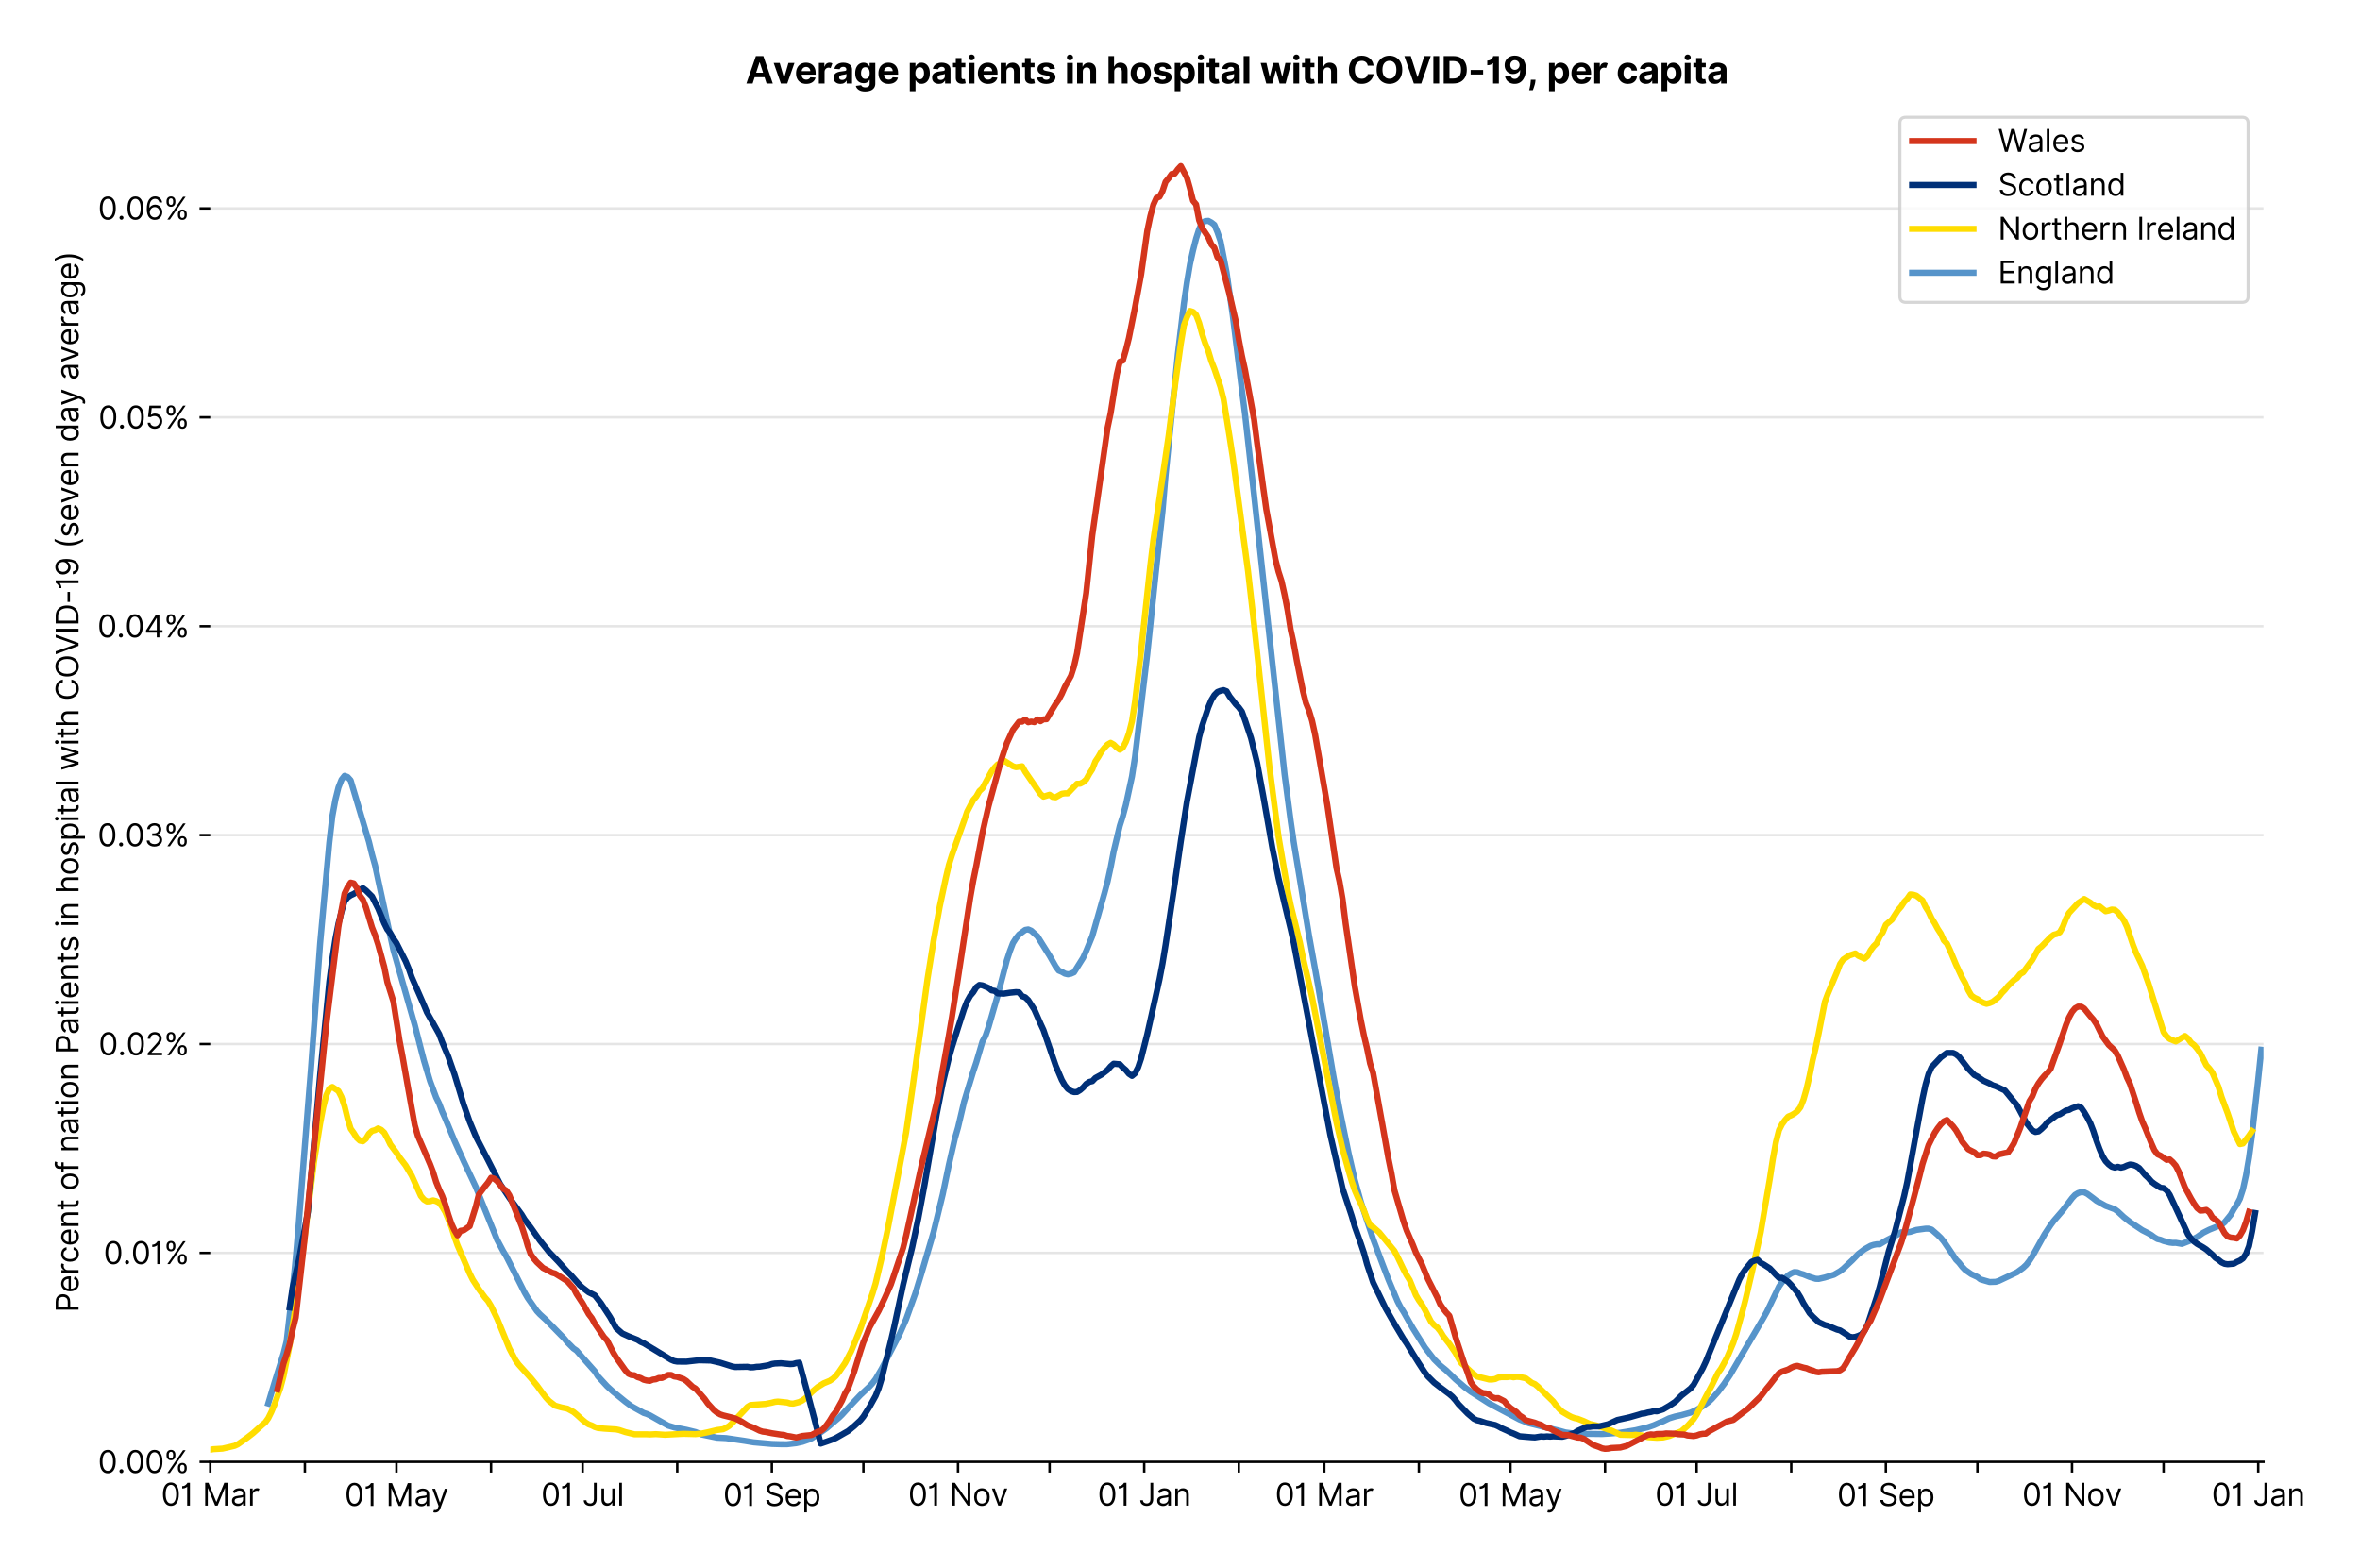 <?xml version="1.0" encoding="utf-8" standalone="no"?>
<!DOCTYPE svg PUBLIC "-//W3C//DTD SVG 1.1//EN"
  "http://www.w3.org/Graphics/SVG/1.1/DTD/svg11.dtd">
<svg xmlns:xlink="http://www.w3.org/1999/xlink" viewBox="0 0 769.662 511.234" xmlns="http://www.w3.org/2000/svg" version="1.1">
 <defs>
  <style type="text/css">*{stroke-linejoin: round; stroke-linecap: butt}</style>
 </defs>
 <g id="figure_1">
  <g id="patch_1">
   <path d="M 0 511.234 
L 769.662 511.234 
L 769.662 0 
L 0 0 
z
" style="fill: #ffffff"/>
  </g>
  <g id="axes_1">
   <g id="patch_2">
    <path d="M 68.575 476.745 
L 738.175 476.745 
L 738.175 33.225 
L 68.575 33.225 
z
" style="fill: #ffffff"/>
   </g>
   <g id="matplotlib.axis_1">
    <g id="xtick_1">
     <g id="line2d_1">
      <defs>
       <path id="mdc27d34e7a" d="M 0 0 
L 0 3.5 
" style="stroke: #000000; stroke-width: 0.8"/>
      </defs>
      <g>
       <use xlink:href="#mdc27d34e7a" x="68.575" y="476.745" style="stroke: #000000; stroke-width: 0.8"/>
      </g>
     </g>
     <g id="text_1">
      <!-- 01 Mar -->
      <g transform="translate(52.538 491.018)scale(0.1 -0.1)">
       <defs>
        <path id="Inter-Regular-30" d="M 2000 -64 
Q 1230 -64 806 561 
Q 382 1186 382 2327 
Q 382 3459 809 4088 
Q 1236 4718 2000 4718 
Q 2764 4718 3191 4088 
Q 3618 3459 3618 2327 
Q 3618 1186 3194 561 
Q 2771 -64 2000 -64 
z
M 2000 436 
Q 2509 436 2791 927 
Q 3073 1418 3073 2327 
Q 3073 3234 2789 3730 
Q 2505 4227 2000 4227 
Q 1496 4227 1211 3730 
Q 927 3234 927 2327 
Q 927 1418 1210 927 
Q 1493 436 2000 436 
z
" transform="scale(0.016)"/>
        <path id="Inter-Regular-31" d="M 1973 4655 
L 1973 0 
L 1409 0 
L 1409 3836 
L 1373 3836 
Q 1341 3773 1209 3692 
Q 1077 3611 868 3551 
Q 659 3491 391 3491 
L 391 3964 
Q 661 3964 859 4061 
Q 1057 4159 1190 4291 
Q 1323 4423 1392 4529 
Q 1461 4636 1473 4655 
L 1973 4655 
z
" transform="scale(0.016)"/>
        <path id="Inter-Regular-20" transform="scale(0.016)"/>
        <path id="Inter-Regular-4d" d="M 564 4655 
L 1236 4655 
L 2818 791 
L 2873 791 
L 4455 4655 
L 5127 4655 
L 5127 0 
L 4600 0 
L 4600 3536 
L 4555 3536 
L 3100 0 
L 2591 0 
L 1136 3536 
L 1091 3536 
L 1091 0 
L 564 0 
L 564 4655 
z
" transform="scale(0.016)"/>
        <path id="Inter-Regular-61" d="M 1518 -82 
Q 1186 -82 916 44 
Q 646 170 486 410 
Q 327 650 327 991 
Q 327 1291 445 1478 
Q 564 1666 761 1773 
Q 959 1880 1199 1933 
Q 1439 1986 1682 2018 
Q 2000 2059 2199 2080 
Q 2398 2102 2490 2154 
Q 2582 2207 2582 2336 
L 2582 2355 
Q 2582 2691 2399 2877 
Q 2216 3064 1846 3064 
Q 1461 3064 1243 2895 
Q 1025 2727 936 2536 
L 427 2718 
Q 564 3036 792 3214 
Q 1021 3393 1292 3464 
Q 1564 3536 1827 3536 
Q 1996 3536 2215 3496 
Q 2434 3457 2640 3334 
Q 2846 3211 2982 2963 
Q 3118 2716 3118 2300 
L 3118 0 
L 2582 0 
L 2582 473 
L 2555 473 
Q 2500 359 2373 229 
Q 2246 100 2034 9 
Q 1823 -82 1518 -82 
z
M 1600 400 
Q 1918 400 2137 525 
Q 2357 650 2469 847 
Q 2582 1045 2582 1264 
L 2582 1755 
Q 2548 1714 2433 1681 
Q 2318 1648 2169 1624 
Q 2021 1600 1881 1583 
Q 1741 1566 1655 1555 
Q 1446 1527 1265 1467 
Q 1084 1407 974 1287 
Q 864 1168 864 964 
Q 864 684 1072 542 
Q 1280 400 1600 400 
z
" transform="scale(0.016)"/>
        <path id="Inter-Regular-72" d="M 491 0 
L 491 3491 
L 1009 3491 
L 1009 2964 
L 1046 2964 
Q 1139 3223 1389 3384 
Q 1639 3545 1955 3545 
Q 2100 3545 2209 3511 
Q 2318 3477 2400 3418 
L 2218 2964 
Q 2161 2993 2085 3010 
Q 2009 3027 1909 3027 
Q 1527 3027 1277 2794 
Q 1027 2561 1027 2209 
L 1027 0 
L 491 0 
z
" transform="scale(0.016)"/>
       </defs>
       <use xlink:href="#Inter-Regular-30"/>
       <use xlink:href="#Inter-Regular-31" x="62.5"/>
       <use xlink:href="#Inter-Regular-20" x="106.676"/>
       <use xlink:href="#Inter-Regular-4d" x="134.801"/>
       <use xlink:href="#Inter-Regular-61" x="225.994"/>
       <use xlink:href="#Inter-Regular-72" x="282.386"/>
      </g>
     </g>
    </g>
    <g id="xtick_2">
     <g id="line2d_2">
      <g>
       <use xlink:href="#mdc27d34e7a" x="99.431" y="476.745" style="stroke: #000000; stroke-width: 0.8"/>
      </g>
     </g>
    </g>
    <g id="xtick_3">
     <g id="line2d_3">
      <g>
       <use xlink:href="#mdc27d34e7a" x="129.292" y="476.745" style="stroke: #000000; stroke-width: 0.8"/>
      </g>
     </g>
     <g id="text_2">
      <!-- 01 May -->
      <g transform="translate(112.389 491.117)scale(0.1 -0.1)">
       <defs>
        <path id="Inter-Regular-79" d="M 818 -1355 
Q 682 -1355 575 -1333 
Q 468 -1311 427 -1291 
L 564 -818 
Q 857 -893 1053 -814 
Q 1250 -736 1391 -345 
L 1509 -18 
L 218 3491 
L 800 3491 
L 1764 709 
L 1800 709 
L 2764 3491 
L 3346 3491 
L 1846 -564 
Q 1550 -1355 818 -1355 
z
" transform="scale(0.016)"/>
       </defs>
       <use xlink:href="#Inter-Regular-30"/>
       <use xlink:href="#Inter-Regular-31" x="62.5"/>
       <use xlink:href="#Inter-Regular-20" x="106.676"/>
       <use xlink:href="#Inter-Regular-4d" x="134.801"/>
       <use xlink:href="#Inter-Regular-61" x="225.994"/>
       <use xlink:href="#Inter-Regular-79" x="282.386"/>
      </g>
     </g>
    </g>
    <g id="xtick_4">
     <g id="line2d_4">
      <g>
       <use xlink:href="#mdc27d34e7a" x="160.148" y="476.745" style="stroke: #000000; stroke-width: 0.8"/>
      </g>
     </g>
    </g>
    <g id="xtick_5">
     <g id="line2d_5">
      <g>
       <use xlink:href="#mdc27d34e7a" x="190.009" y="476.745" style="stroke: #000000; stroke-width: 0.8"/>
      </g>
     </g>
     <g id="text_3">
      <!-- 01 Jul -->
      <g transform="translate(176.465 491.018)scale(0.1 -0.1)">
       <defs>
        <path id="Inter-Regular-4a" d="M 2346 4655 
L 2909 4655 
L 2909 1327 
Q 2909 657 2549 296 
Q 2189 -64 1582 -64 
Q 1200 -64 902 76 
Q 605 216 434 475 
Q 264 734 264 1091 
L 818 1091 
Q 818 795 1034 615 
Q 1250 436 1582 436 
Q 1948 436 2147 664 
Q 2346 893 2346 1327 
L 2346 4655 
z
" transform="scale(0.016)"/>
        <path id="Inter-Regular-75" d="M 2691 1427 
L 2691 3491 
L 3227 3491 
L 3227 0 
L 2691 0 
L 2691 591 
L 2655 591 
Q 2532 325 2273 140 
Q 2014 -45 1618 -45 
Q 1127 -45 809 280 
Q 491 605 491 1273 
L 491 3491 
L 1027 3491 
L 1027 1309 
Q 1027 927 1242 700 
Q 1457 473 1791 473 
Q 1991 473 2199 575 
Q 2407 677 2549 888 
Q 2691 1100 2691 1427 
z
" transform="scale(0.016)"/>
        <path id="Inter-Regular-6c" d="M 1027 4655 
L 1027 0 
L 491 0 
L 491 4655 
L 1027 4655 
z
" transform="scale(0.016)"/>
       </defs>
       <use xlink:href="#Inter-Regular-30"/>
       <use xlink:href="#Inter-Regular-31" x="62.5"/>
       <use xlink:href="#Inter-Regular-20" x="106.676"/>
       <use xlink:href="#Inter-Regular-4a" x="134.801"/>
       <use xlink:href="#Inter-Regular-75" x="189.063"/>
       <use xlink:href="#Inter-Regular-6c" x="247.159"/>
      </g>
     </g>
    </g>
    <g id="xtick_6">
     <g id="line2d_6">
      <g>
       <use xlink:href="#mdc27d34e7a" x="220.865" y="476.745" style="stroke: #000000; stroke-width: 0.8"/>
      </g>
     </g>
    </g>
    <g id="xtick_7">
     <g id="line2d_7">
      <g>
       <use xlink:href="#mdc27d34e7a" x="251.722" y="476.745" style="stroke: #000000; stroke-width: 0.8"/>
      </g>
     </g>
     <g id="text_4">
      <!-- 01 Sep -->
      <g transform="translate(235.834 491.117)scale(0.1 -0.1)">
       <defs>
        <path id="Inter-Regular-53" d="M 3109 3491 
Q 3068 3836 2777 4027 
Q 2486 4218 2064 4218 
Q 1600 4218 1318 3999 
Q 1036 3780 1036 3445 
Q 1036 3195 1189 3042 
Q 1343 2889 1553 2803 
Q 1764 2718 1936 2673 
L 2409 2545 
Q 2591 2498 2815 2414 
Q 3039 2330 3244 2185 
Q 3450 2041 3584 1816 
Q 3718 1591 3718 1264 
Q 3718 886 3521 581 
Q 3325 277 2949 97 
Q 2573 -82 2036 -82 
Q 1286 -82 845 272 
Q 405 627 364 1200 
L 946 1200 
Q 968 936 1124 764 
Q 1280 593 1519 510 
Q 1759 427 2036 427 
Q 2359 427 2616 533 
Q 2873 639 3023 828 
Q 3173 1018 3173 1273 
Q 3173 1505 3043 1650 
Q 2914 1795 2702 1886 
Q 2491 1977 2246 2045 
L 1673 2209 
Q 1127 2366 809 2657 
Q 491 2948 491 3418 
Q 491 3809 703 4101 
Q 916 4393 1276 4555 
Q 1636 4718 2082 4718 
Q 2532 4718 2882 4558 
Q 3232 4398 3437 4120 
Q 3643 3843 3655 3491 
L 3109 3491 
z
" transform="scale(0.016)"/>
        <path id="Inter-Regular-65" d="M 1955 -73 
Q 1450 -73 1085 151 
Q 721 375 524 778 
Q 327 1182 327 1718 
Q 327 2255 524 2665 
Q 721 3075 1074 3305 
Q 1427 3536 1900 3536 
Q 2173 3536 2439 3445 
Q 2705 3355 2923 3151 
Q 3141 2948 3270 2614 
Q 3400 2280 3400 1791 
L 3400 1564 
L 866 1564 
Q 884 1005 1183 707 
Q 1482 409 1955 409 
Q 2271 409 2498 545 
Q 2725 682 2827 955 
L 3346 809 
Q 3223 414 2854 170 
Q 2486 -73 1955 -73 
z
M 866 2027 
L 2855 2027 
Q 2855 2470 2595 2762 
Q 2336 3055 1900 3055 
Q 1593 3055 1368 2911 
Q 1143 2768 1013 2533 
Q 884 2298 866 2027 
z
" transform="scale(0.016)"/>
        <path id="Inter-Regular-70" d="M 491 -1309 
L 491 3491 
L 1009 3491 
L 1009 2936 
L 1073 2936 
Q 1132 3027 1237 3169 
Q 1343 3311 1542 3423 
Q 1741 3536 2082 3536 
Q 2523 3536 2859 3315 
Q 3196 3095 3384 2690 
Q 3573 2286 3573 1736 
Q 3573 1182 3384 776 
Q 3196 370 2861 148 
Q 2527 -73 2091 -73 
Q 1755 -73 1552 39 
Q 1350 152 1241 296 
Q 1132 441 1073 536 
L 1027 536 
L 1027 -1309 
L 491 -1309 
z
M 1018 1745 
Q 1018 1152 1276 780 
Q 1534 409 2018 409 
Q 2355 409 2581 587 
Q 2807 766 2921 1069 
Q 3036 1373 3036 1745 
Q 3036 2114 2923 2410 
Q 2811 2707 2585 2881 
Q 2359 3055 2018 3055 
Q 1527 3055 1272 2693 
Q 1018 2332 1018 1745 
z
" transform="scale(0.016)"/>
       </defs>
       <use xlink:href="#Inter-Regular-30"/>
       <use xlink:href="#Inter-Regular-31" x="62.5"/>
       <use xlink:href="#Inter-Regular-20" x="106.676"/>
       <use xlink:href="#Inter-Regular-53" x="134.801"/>
       <use xlink:href="#Inter-Regular-65" x="198.58"/>
       <use xlink:href="#Inter-Regular-70" x="256.818"/>
      </g>
     </g>
    </g>
    <g id="xtick_8">
     <g id="line2d_8">
      <g>
       <use xlink:href="#mdc27d34e7a" x="281.583" y="476.745" style="stroke: #000000; stroke-width: 0.8"/>
      </g>
     </g>
    </g>
    <g id="xtick_9">
     <g id="line2d_9">
      <g>
       <use xlink:href="#mdc27d34e7a" x="312.439" y="476.745" style="stroke: #000000; stroke-width: 0.8"/>
      </g>
     </g>
     <g id="text_5">
      <!-- 01 Nov -->
      <g transform="translate(296.168 491.018)scale(0.1 -0.1)">
       <defs>
        <path id="Inter-Regular-4e" d="M 4255 4655 
L 4255 0 
L 3709 0 
L 1173 3655 
L 1127 3655 
L 1127 0 
L 564 0 
L 564 4655 
L 1109 4655 
L 3655 991 
L 3700 991 
L 3700 4655 
L 4255 4655 
z
" transform="scale(0.016)"/>
        <path id="Inter-Regular-6f" d="M 1909 -73 
Q 1436 -73 1080 152 
Q 725 377 526 781 
Q 327 1186 327 1727 
Q 327 2273 526 2679 
Q 725 3086 1080 3311 
Q 1436 3536 1909 3536 
Q 2382 3536 2737 3311 
Q 3093 3086 3292 2679 
Q 3491 2273 3491 1727 
Q 3491 1186 3292 781 
Q 3093 377 2737 152 
Q 2382 -73 1909 -73 
z
M 1909 409 
Q 2268 409 2500 593 
Q 2732 777 2843 1077 
Q 2955 1377 2955 1727 
Q 2955 2077 2843 2379 
Q 2732 2682 2500 2868 
Q 2268 3055 1909 3055 
Q 1550 3055 1318 2868 
Q 1086 2682 975 2379 
Q 864 2077 864 1727 
Q 864 1377 975 1077 
Q 1086 777 1318 593 
Q 1550 409 1909 409 
z
" transform="scale(0.016)"/>
        <path id="Inter-Regular-76" d="M 3346 3491 
L 2055 0 
L 1509 0 
L 218 3491 
L 800 3491 
L 1764 709 
L 1800 709 
L 2764 3491 
L 3346 3491 
z
" transform="scale(0.016)"/>
       </defs>
       <use xlink:href="#Inter-Regular-30"/>
       <use xlink:href="#Inter-Regular-31" x="62.5"/>
       <use xlink:href="#Inter-Regular-20" x="106.676"/>
       <use xlink:href="#Inter-Regular-4e" x="134.801"/>
       <use xlink:href="#Inter-Regular-6f" x="210.085"/>
       <use xlink:href="#Inter-Regular-76" x="269.744"/>
      </g>
     </g>
    </g>
    <g id="xtick_10">
     <g id="line2d_10">
      <g>
       <use xlink:href="#mdc27d34e7a" x="342.3" y="476.745" style="stroke: #000000; stroke-width: 0.8"/>
      </g>
     </g>
    </g>
    <g id="xtick_11">
     <g id="line2d_11">
      <g>
       <use xlink:href="#mdc27d34e7a" x="373.156" y="476.745" style="stroke: #000000; stroke-width: 0.8"/>
      </g>
     </g>
     <g id="text_6">
      <!-- 01 Jan -->
      <g transform="translate(357.957 491.018)scale(0.1 -0.1)">
       <defs>
        <path id="Inter-Regular-6e" d="M 1027 2100 
L 1027 0 
L 491 0 
L 491 3491 
L 1009 3491 
L 1009 2945 
L 1055 2945 
Q 1177 3211 1427 3373 
Q 1677 3536 2073 3536 
Q 2602 3536 2928 3211 
Q 3255 2886 3255 2218 
L 3255 0 
L 2718 0 
L 2718 2182 
Q 2718 2593 2504 2824 
Q 2291 3055 1918 3055 
Q 1534 3055 1280 2806 
Q 1027 2557 1027 2100 
z
" transform="scale(0.016)"/>
       </defs>
       <use xlink:href="#Inter-Regular-30"/>
       <use xlink:href="#Inter-Regular-31" x="62.5"/>
       <use xlink:href="#Inter-Regular-20" x="106.676"/>
       <use xlink:href="#Inter-Regular-4a" x="134.801"/>
       <use xlink:href="#Inter-Regular-61" x="189.063"/>
       <use xlink:href="#Inter-Regular-6e" x="245.455"/>
      </g>
     </g>
    </g>
    <g id="xtick_12">
     <g id="line2d_12">
      <g>
       <use xlink:href="#mdc27d34e7a" x="404.012" y="476.745" style="stroke: #000000; stroke-width: 0.8"/>
      </g>
     </g>
    </g>
    <g id="xtick_13">
     <g id="line2d_13">
      <g>
       <use xlink:href="#mdc27d34e7a" x="431.882" y="476.745" style="stroke: #000000; stroke-width: 0.8"/>
      </g>
     </g>
     <g id="text_7">
      <!-- 01 Mar -->
      <g transform="translate(415.846 491.018)scale(0.1 -0.1)">
       <use xlink:href="#Inter-Regular-30"/>
       <use xlink:href="#Inter-Regular-31" x="62.5"/>
       <use xlink:href="#Inter-Regular-20" x="106.676"/>
       <use xlink:href="#Inter-Regular-4d" x="134.801"/>
       <use xlink:href="#Inter-Regular-61" x="225.994"/>
       <use xlink:href="#Inter-Regular-72" x="282.386"/>
      </g>
     </g>
    </g>
    <g id="xtick_14">
     <g id="line2d_14">
      <g>
       <use xlink:href="#mdc27d34e7a" x="462.739" y="476.745" style="stroke: #000000; stroke-width: 0.8"/>
      </g>
     </g>
    </g>
    <g id="xtick_15">
     <g id="line2d_15">
      <g>
       <use xlink:href="#mdc27d34e7a" x="492.599" y="476.745" style="stroke: #000000; stroke-width: 0.8"/>
      </g>
     </g>
     <g id="text_8">
      <!-- 01 May -->
      <g transform="translate(475.696 491.117)scale(0.1 -0.1)">
       <use xlink:href="#Inter-Regular-30"/>
       <use xlink:href="#Inter-Regular-31" x="62.5"/>
       <use xlink:href="#Inter-Regular-20" x="106.676"/>
       <use xlink:href="#Inter-Regular-4d" x="134.801"/>
       <use xlink:href="#Inter-Regular-61" x="225.994"/>
       <use xlink:href="#Inter-Regular-79" x="282.386"/>
      </g>
     </g>
    </g>
    <g id="xtick_16">
     <g id="line2d_16">
      <g>
       <use xlink:href="#mdc27d34e7a" x="523.456" y="476.745" style="stroke: #000000; stroke-width: 0.8"/>
      </g>
     </g>
    </g>
    <g id="xtick_17">
     <g id="line2d_17">
      <g>
       <use xlink:href="#mdc27d34e7a" x="553.317" y="476.745" style="stroke: #000000; stroke-width: 0.8"/>
      </g>
     </g>
     <g id="text_9">
      <!-- 01 Jul -->
      <g transform="translate(539.773 491.018)scale(0.1 -0.1)">
       <use xlink:href="#Inter-Regular-30"/>
       <use xlink:href="#Inter-Regular-31" x="62.5"/>
       <use xlink:href="#Inter-Regular-20" x="106.676"/>
       <use xlink:href="#Inter-Regular-4a" x="134.801"/>
       <use xlink:href="#Inter-Regular-75" x="189.063"/>
       <use xlink:href="#Inter-Regular-6c" x="247.159"/>
      </g>
     </g>
    </g>
    <g id="xtick_18">
     <g id="line2d_18">
      <g>
       <use xlink:href="#mdc27d34e7a" x="584.173" y="476.745" style="stroke: #000000; stroke-width: 0.8"/>
      </g>
     </g>
    </g>
    <g id="xtick_19">
     <g id="line2d_19">
      <g>
       <use xlink:href="#mdc27d34e7a" x="615.029" y="476.745" style="stroke: #000000; stroke-width: 0.8"/>
      </g>
     </g>
     <g id="text_10">
      <!-- 01 Sep -->
      <g transform="translate(599.142 491.117)scale(0.1 -0.1)">
       <use xlink:href="#Inter-Regular-30"/>
       <use xlink:href="#Inter-Regular-31" x="62.5"/>
       <use xlink:href="#Inter-Regular-20" x="106.676"/>
       <use xlink:href="#Inter-Regular-53" x="134.801"/>
       <use xlink:href="#Inter-Regular-65" x="198.58"/>
       <use xlink:href="#Inter-Regular-70" x="256.818"/>
      </g>
     </g>
    </g>
    <g id="xtick_20">
     <g id="line2d_20">
      <g>
       <use xlink:href="#mdc27d34e7a" x="644.89" y="476.745" style="stroke: #000000; stroke-width: 0.8"/>
      </g>
     </g>
    </g>
    <g id="xtick_21">
     <g id="line2d_21">
      <g>
       <use xlink:href="#mdc27d34e7a" x="675.746" y="476.745" style="stroke: #000000; stroke-width: 0.8"/>
      </g>
     </g>
     <g id="text_11">
      <!-- 01 Nov -->
      <g transform="translate(659.475 491.018)scale(0.1 -0.1)">
       <use xlink:href="#Inter-Regular-30"/>
       <use xlink:href="#Inter-Regular-31" x="62.5"/>
       <use xlink:href="#Inter-Regular-20" x="106.676"/>
       <use xlink:href="#Inter-Regular-4e" x="134.801"/>
       <use xlink:href="#Inter-Regular-6f" x="210.085"/>
       <use xlink:href="#Inter-Regular-76" x="269.744"/>
      </g>
     </g>
    </g>
    <g id="xtick_22">
     <g id="line2d_22">
      <g>
       <use xlink:href="#mdc27d34e7a" x="705.607" y="476.745" style="stroke: #000000; stroke-width: 0.8"/>
      </g>
     </g>
    </g>
    <g id="xtick_23">
     <g id="line2d_23">
      <g>
       <use xlink:href="#mdc27d34e7a" x="736.463" y="476.745" style="stroke: #000000; stroke-width: 0.8"/>
      </g>
     </g>
     <g id="text_12">
      <!-- 01 Jan -->
      <g transform="translate(721.264 491.018)scale(0.1 -0.1)">
       <use xlink:href="#Inter-Regular-30"/>
       <use xlink:href="#Inter-Regular-31" x="62.5"/>
       <use xlink:href="#Inter-Regular-20" x="106.676"/>
       <use xlink:href="#Inter-Regular-4a" x="134.801"/>
       <use xlink:href="#Inter-Regular-61" x="189.063"/>
       <use xlink:href="#Inter-Regular-6e" x="245.455"/>
      </g>
     </g>
    </g>
   </g>
   <g id="matplotlib.axis_2">
    <g id="ytick_1">
     <g id="line2d_24">
      <path d="M 68.575 476.745 
L 738.175 476.745 
" clip-path="url(#p3b9b914ca0)" style="fill: none; stroke: #e5e5e5; stroke-width: 0.8; stroke-linecap: square"/>
     </g>
     <g id="line2d_25">
      <defs>
       <path id="m63bf3f0209" d="M 0 0 
L -3.5 0 
" style="stroke: #000000; stroke-width: 0.8"/>
      </defs>
      <g>
       <use xlink:href="#m63bf3f0209" x="68.575" y="476.745" style="stroke: #000000; stroke-width: 0.8"/>
      </g>
     </g>
     <g id="text_13">
      <!-- 0.00% -->
      <g transform="translate(31.944 480.382)scale(0.1 -0.1)">
       <defs>
        <path id="Inter-Regular-2e" d="M 882 -36 
Q 714 -36 593 84 
Q 473 205 473 373 
Q 473 541 593 661 
Q 714 782 882 782 
Q 1050 782 1170 661 
Q 1291 541 1291 373 
Q 1291 205 1170 84 
Q 1050 -36 882 -36 
z
" transform="scale(0.016)"/>
        <path id="Inter-Regular-25" d="M 2855 873 
L 2855 1118 
Q 2855 1373 2960 1585 
Q 3066 1798 3269 1926 
Q 3473 2055 3764 2055 
Q 4059 2055 4259 1926 
Q 4459 1798 4561 1585 
Q 4664 1373 4664 1118 
L 4664 873 
Q 4664 618 4560 405 
Q 4457 193 4256 64 
Q 4055 -64 3764 -64 
Q 3468 -64 3266 64 
Q 3064 193 2959 405 
Q 2855 618 2855 873 
z
M 536 3536 
L 536 3782 
Q 536 4036 642 4248 
Q 748 4461 951 4589 
Q 1155 4718 1446 4718 
Q 1741 4718 1941 4589 
Q 2141 4461 2243 4248 
Q 2346 4036 2346 3782 
L 2346 3536 
Q 2346 3282 2242 3069 
Q 2139 2857 1937 2728 
Q 1736 2600 1446 2600 
Q 1150 2600 948 2728 
Q 746 2857 641 3069 
Q 536 3282 536 3536 
z
M 709 0 
L 3909 4655 
L 4427 4655 
L 1227 0 
L 709 0 
z
M 3318 1118 
L 3318 873 
Q 3318 661 3418 494 
Q 3518 327 3764 327 
Q 4002 327 4101 494 
Q 4200 661 4200 873 
L 4200 1118 
Q 4200 1330 4104 1497 
Q 4009 1664 3764 1664 
Q 3525 1664 3421 1497 
Q 3318 1330 3318 1118 
z
M 1000 3782 
L 1000 3536 
Q 1000 3325 1100 3158 
Q 1200 2991 1446 2991 
Q 1684 2991 1783 3158 
Q 1882 3325 1882 3536 
L 1882 3782 
Q 1882 3993 1786 4160 
Q 1691 4327 1446 4327 
Q 1207 4327 1103 4160 
Q 1000 3993 1000 3782 
z
" transform="scale(0.016)"/>
       </defs>
       <use xlink:href="#Inter-Regular-30"/>
       <use xlink:href="#Inter-Regular-2e" x="62.5"/>
       <use xlink:href="#Inter-Regular-30" x="90.057"/>
       <use xlink:href="#Inter-Regular-30" x="152.557"/>
       <use xlink:href="#Inter-Regular-25" x="215.057"/>
      </g>
     </g>
    </g>
    <g id="ytick_2">
     <g id="line2d_26">
      <path d="M 68.575 408.615 
L 738.175 408.615 
" clip-path="url(#p3b9b914ca0)" style="fill: none; stroke: #e5e5e5; stroke-width: 0.8; stroke-linecap: square"/>
     </g>
     <g id="line2d_27">
      <g>
       <use xlink:href="#m63bf3f0209" x="68.575" y="408.615" style="stroke: #000000; stroke-width: 0.8"/>
      </g>
     </g>
     <g id="text_14">
      <!-- 0.01% -->
      <g transform="translate(33.777 412.252)scale(0.1 -0.1)">
       <use xlink:href="#Inter-Regular-30"/>
       <use xlink:href="#Inter-Regular-2e" x="62.5"/>
       <use xlink:href="#Inter-Regular-30" x="90.057"/>
       <use xlink:href="#Inter-Regular-31" x="152.557"/>
       <use xlink:href="#Inter-Regular-25" x="196.733"/>
      </g>
     </g>
    </g>
    <g id="ytick_3">
     <g id="line2d_28">
      <path d="M 68.575 340.486 
L 738.175 340.486 
" clip-path="url(#p3b9b914ca0)" style="fill: none; stroke: #e5e5e5; stroke-width: 0.8; stroke-linecap: square"/>
     </g>
     <g id="line2d_29">
      <g>
       <use xlink:href="#m63bf3f0209" x="68.575" y="340.486" style="stroke: #000000; stroke-width: 0.8"/>
      </g>
     </g>
     <g id="text_15">
      <!-- 0.02% -->
      <g transform="translate(32.142 344.122)scale(0.1 -0.1)">
       <defs>
        <path id="Inter-Regular-32" d="M 482 0 
L 482 409 
L 2018 2091 
Q 2289 2386 2464 2605 
Q 2639 2825 2724 3019 
Q 2809 3214 2809 3427 
Q 2809 3795 2553 4011 
Q 2298 4227 1918 4227 
Q 1514 4227 1275 3985 
Q 1036 3743 1036 3345 
L 500 3345 
Q 500 3755 688 4064 
Q 877 4373 1203 4545 
Q 1530 4718 1936 4718 
Q 2346 4718 2661 4545 
Q 2977 4373 3156 4079 
Q 3336 3786 3336 3427 
Q 3336 3170 3244 2926 
Q 3152 2682 2926 2383 
Q 2700 2084 2300 1655 
L 1255 536 
L 1255 500 
L 3418 500 
L 3418 0 
L 482 0 
z
" transform="scale(0.016)"/>
       </defs>
       <use xlink:href="#Inter-Regular-30"/>
       <use xlink:href="#Inter-Regular-2e" x="62.5"/>
       <use xlink:href="#Inter-Regular-30" x="90.057"/>
       <use xlink:href="#Inter-Regular-32" x="152.557"/>
       <use xlink:href="#Inter-Regular-25" x="213.068"/>
      </g>
     </g>
    </g>
    <g id="ytick_4">
     <g id="line2d_30">
      <path d="M 68.575 272.356 
L 738.175 272.356 
" clip-path="url(#p3b9b914ca0)" style="fill: none; stroke: #e5e5e5; stroke-width: 0.8; stroke-linecap: square"/>
     </g>
     <g id="line2d_31">
      <g>
       <use xlink:href="#m63bf3f0209" x="68.575" y="272.356" style="stroke: #000000; stroke-width: 0.8"/>
      </g>
     </g>
     <g id="text_16">
      <!-- 0.03% -->
      <g transform="translate(31.83 275.993)scale(0.1 -0.1)">
       <defs>
        <path id="Inter-Regular-33" d="M 2055 -64 
Q 1605 -64 1253 90 
Q 902 245 696 521 
Q 491 798 473 1164 
L 1046 1164 
Q 1071 827 1356 631 
Q 1641 436 2046 436 
Q 2493 436 2783 664 
Q 3073 893 3073 1264 
Q 3073 1650 2787 1893 
Q 2502 2136 1973 2136 
L 1600 2136 
L 1600 2636 
L 1973 2636 
Q 2386 2636 2647 2856 
Q 2909 3077 2909 3445 
Q 2909 3798 2679 4012 
Q 2450 4227 2064 4227 
Q 1823 4227 1610 4139 
Q 1398 4052 1264 3887 
Q 1130 3723 1118 3491 
L 573 3491 
Q 586 3857 793 4133 
Q 1000 4409 1335 4563 
Q 1671 4718 2073 4718 
Q 2505 4718 2814 4544 
Q 3123 4370 3289 4086 
Q 3455 3802 3455 3473 
Q 3455 3080 3249 2802 
Q 3043 2525 2691 2418 
L 2691 2382 
Q 3132 2309 3379 2008 
Q 3627 1707 3627 1264 
Q 3627 884 3421 583 
Q 3216 282 2861 109 
Q 2507 -64 2055 -64 
z
" transform="scale(0.016)"/>
       </defs>
       <use xlink:href="#Inter-Regular-30"/>
       <use xlink:href="#Inter-Regular-2e" x="62.5"/>
       <use xlink:href="#Inter-Regular-30" x="90.057"/>
       <use xlink:href="#Inter-Regular-33" x="152.557"/>
       <use xlink:href="#Inter-Regular-25" x="216.193"/>
      </g>
     </g>
    </g>
    <g id="ytick_5">
     <g id="line2d_32">
      <path d="M 68.575 204.226 
L 738.175 204.226 
" clip-path="url(#p3b9b914ca0)" style="fill: none; stroke: #e5e5e5; stroke-width: 0.8; stroke-linecap: square"/>
     </g>
     <g id="line2d_33">
      <g>
       <use xlink:href="#m63bf3f0209" x="68.575" y="204.226" style="stroke: #000000; stroke-width: 0.8"/>
      </g>
     </g>
     <g id="text_17">
      <!-- 0.04% -->
      <g transform="translate(31.773 207.863)scale(0.1 -0.1)">
       <defs>
        <path id="Inter-Regular-34" d="M 373 955 
L 373 1418 
L 2418 4655 
L 3100 4655 
L 3100 1455 
L 3736 1455 
L 3736 955 
L 3100 955 
L 3100 0 
L 2564 0 
L 2564 955 
L 373 955 
z
M 2564 1455 
L 2564 3936 
L 2527 3936 
L 982 1491 
L 982 1455 
L 2564 1455 
z
" transform="scale(0.016)"/>
       </defs>
       <use xlink:href="#Inter-Regular-30"/>
       <use xlink:href="#Inter-Regular-2e" x="62.5"/>
       <use xlink:href="#Inter-Regular-30" x="90.057"/>
       <use xlink:href="#Inter-Regular-34" x="152.557"/>
       <use xlink:href="#Inter-Regular-25" x="216.761"/>
      </g>
     </g>
    </g>
    <g id="ytick_6">
     <g id="line2d_34">
      <path d="M 68.575 136.097 
L 738.175 136.097 
" clip-path="url(#p3b9b914ca0)" style="fill: none; stroke: #e5e5e5; stroke-width: 0.8; stroke-linecap: square"/>
     </g>
     <g id="line2d_35">
      <g>
       <use xlink:href="#m63bf3f0209" x="68.575" y="136.097" style="stroke: #000000; stroke-width: 0.8"/>
      </g>
     </g>
     <g id="text_18">
      <!-- 0.05% -->
      <g transform="translate(32.114 139.733)scale(0.1 -0.1)">
       <defs>
        <path id="Inter-Regular-35" d="M 1936 -64 
Q 1536 -64 1216 95 
Q 896 255 702 532 
Q 509 809 491 1164 
L 1036 1164 
Q 1068 848 1324 642 
Q 1580 436 1936 436 
Q 2223 436 2447 570 
Q 2671 705 2799 940 
Q 2927 1175 2927 1473 
Q 2927 1777 2794 2017 
Q 2661 2257 2429 2395 
Q 2198 2534 1900 2536 
Q 1686 2539 1461 2472 
Q 1236 2405 1091 2300 
L 564 2364 
L 846 4655 
L 3264 4655 
L 3264 4155 
L 1318 4155 
L 1155 2782 
L 1182 2782 
Q 1325 2895 1541 2970 
Q 1757 3045 1991 3045 
Q 2418 3045 2753 2842 
Q 3089 2639 3281 2286 
Q 3473 1934 3473 1482 
Q 3473 1036 3274 687 
Q 3075 339 2727 137 
Q 2380 -64 1936 -64 
z
" transform="scale(0.016)"/>
       </defs>
       <use xlink:href="#Inter-Regular-30"/>
       <use xlink:href="#Inter-Regular-2e" x="62.5"/>
       <use xlink:href="#Inter-Regular-30" x="90.057"/>
       <use xlink:href="#Inter-Regular-35" x="152.557"/>
       <use xlink:href="#Inter-Regular-25" x="213.352"/>
      </g>
     </g>
    </g>
    <g id="ytick_7">
     <g id="line2d_36">
      <path d="M 68.575 67.967 
L 738.175 67.967 
" clip-path="url(#p3b9b914ca0)" style="fill: none; stroke: #e5e5e5; stroke-width: 0.8; stroke-linecap: square"/>
     </g>
     <g id="line2d_37">
      <g>
       <use xlink:href="#m63bf3f0209" x="68.575" y="67.967" style="stroke: #000000; stroke-width: 0.8"/>
      </g>
     </g>
     <g id="text_19">
      <!-- 0.06% -->
      <g transform="translate(31.958 71.604)scale(0.1 -0.1)">
       <defs>
        <path id="Inter-Regular-36" d="M 2027 -64 
Q 1741 -59 1454 45 
Q 1168 150 932 399 
Q 696 648 552 1074 
Q 409 1500 409 2145 
Q 409 3386 861 4056 
Q 1314 4727 2100 4727 
Q 2686 4727 3073 4384 
Q 3461 4041 3546 3491 
L 2991 3491 
Q 2914 3811 2691 4019 
Q 2468 4227 2100 4227 
Q 1559 4227 1249 3755 
Q 939 3284 936 2427 
L 973 2427 
Q 1164 2716 1461 2880 
Q 1759 3045 2118 3045 
Q 2518 3045 2850 2846 
Q 3182 2648 3382 2299 
Q 3582 1950 3582 1500 
Q 3582 1068 3389 710 
Q 3196 352 2847 142 
Q 2498 -68 2027 -64 
z
M 2027 436 
Q 2314 436 2542 579 
Q 2771 723 2903 964 
Q 3036 1205 3036 1500 
Q 3036 1789 2908 2026 
Q 2780 2264 2556 2404 
Q 2332 2545 2046 2545 
Q 1757 2545 1525 2397 
Q 1293 2250 1157 2010 
Q 1021 1770 1018 1491 
Q 1018 1214 1149 973 
Q 1280 732 1508 584 
Q 1736 436 2027 436 
z
" transform="scale(0.016)"/>
       </defs>
       <use xlink:href="#Inter-Regular-30"/>
       <use xlink:href="#Inter-Regular-2e" x="62.5"/>
       <use xlink:href="#Inter-Regular-30" x="90.057"/>
       <use xlink:href="#Inter-Regular-36" x="152.557"/>
       <use xlink:href="#Inter-Regular-25" x="214.915"/>
      </g>
     </g>
    </g>
    <g id="text_20">
     <!-- Percent of nation Patients in hospital with COVID-19 (seven day average) -->
     <g transform="translate(25.614 428.013)rotate(-90)scale(0.1 -0.1)">
      <defs>
       <path id="Inter-Regular-50" d="M 564 0 
L 564 4655 
L 2136 4655 
Q 2684 4655 3033 4458 
Q 3382 4261 3550 3927 
Q 3718 3593 3718 3182 
Q 3718 2770 3551 2434 
Q 3384 2098 3036 1899 
Q 2689 1700 2146 1700 
L 1127 1700 
L 1127 0 
L 564 0 
z
M 1127 2200 
L 2127 2200 
Q 2689 2200 2926 2482 
Q 3164 2764 3164 3182 
Q 3164 3602 2925 3878 
Q 2686 4155 2118 4155 
L 1127 4155 
L 1127 2200 
z
" transform="scale(0.016)"/>
       <path id="Inter-Regular-63" d="M 1909 -73 
Q 1418 -73 1063 159 
Q 709 391 518 798 
Q 327 1205 327 1727 
Q 327 2259 524 2667 
Q 721 3075 1074 3305 
Q 1427 3536 1900 3536 
Q 2268 3536 2563 3400 
Q 2859 3264 3047 3018 
Q 3236 2773 3282 2445 
L 2746 2445 
Q 2684 2684 2474 2869 
Q 2264 3055 1909 3055 
Q 1439 3055 1151 2697 
Q 864 2339 864 1745 
Q 864 1139 1148 774 
Q 1432 409 1909 409 
Q 2223 409 2447 570 
Q 2671 732 2746 1018 
L 3282 1018 
Q 3236 709 3058 462 
Q 2880 216 2588 71 
Q 2296 -73 1909 -73 
z
" transform="scale(0.016)"/>
       <path id="Inter-Regular-74" d="M 2009 3491 
L 2009 3036 
L 1264 3036 
L 1264 1000 
Q 1264 773 1331 660 
Q 1398 548 1503 510 
Q 1609 473 1727 473 
Q 1816 473 1873 483 
Q 1930 493 1964 500 
L 2073 18 
Q 2018 -2 1920 -23 
Q 1823 -45 1673 -45 
Q 1446 -45 1228 52 
Q 1011 150 869 350 
Q 727 550 727 855 
L 727 3036 
L 200 3036 
L 200 3491 
L 727 3491 
L 727 4327 
L 1264 4327 
L 1264 3491 
L 2009 3491 
z
" transform="scale(0.016)"/>
       <path id="Inter-Regular-66" d="M 2046 3491 
L 2046 3036 
L 1264 3036 
L 1264 0 
L 727 0 
L 727 3036 
L 164 3036 
L 164 3491 
L 727 3491 
L 727 3973 
Q 727 4273 868 4473 
Q 1009 4673 1234 4773 
Q 1459 4873 1709 4873 
Q 1907 4873 2032 4841 
Q 2157 4809 2218 4782 
L 2064 4318 
Q 2023 4332 1951 4352 
Q 1880 4373 1764 4373 
Q 1498 4373 1381 4239 
Q 1264 4105 1264 3845 
L 1264 3491 
L 2046 3491 
z
" transform="scale(0.016)"/>
       <path id="Inter-Regular-69" d="M 491 0 
L 491 3491 
L 1027 3491 
L 1027 0 
L 491 0 
z
M 764 4073 
Q 607 4073 494 4179 
Q 382 4286 382 4436 
Q 382 4586 494 4693 
Q 607 4800 764 4800 
Q 921 4800 1033 4693 
Q 1146 4586 1146 4436 
Q 1146 4286 1033 4179 
Q 921 4073 764 4073 
z
" transform="scale(0.016)"/>
       <path id="Inter-Regular-73" d="M 2964 2709 
L 2482 2573 
Q 2411 2755 2245 2914 
Q 2080 3073 1727 3073 
Q 1407 3073 1194 2926 
Q 982 2780 982 2555 
Q 982 2355 1127 2239 
Q 1273 2123 1582 2045 
L 2100 1918 
Q 3027 1691 3027 973 
Q 3027 673 2855 436 
Q 2684 200 2377 63 
Q 2071 -73 1664 -73 
Q 1130 -73 780 159 
Q 430 391 336 836 
L 846 964 
Q 989 400 1655 400 
Q 2030 400 2251 560 
Q 2473 720 2473 945 
Q 2473 1316 1955 1436 
L 1373 1573 
Q 893 1686 669 1926 
Q 446 2166 446 2527 
Q 446 2823 613 3050 
Q 780 3277 1069 3406 
Q 1359 3536 1727 3536 
Q 2246 3536 2542 3309 
Q 2839 3082 2964 2709 
z
" transform="scale(0.016)"/>
       <path id="Inter-Regular-68" d="M 1027 2100 
L 1027 0 
L 491 0 
L 491 4655 
L 1027 4655 
L 1027 2945 
L 1073 2945 
Q 1196 3216 1442 3376 
Q 1689 3536 2100 3536 
Q 2636 3536 2963 3213 
Q 3291 2891 3291 2218 
L 3291 0 
L 2755 0 
L 2755 2182 
Q 2755 2598 2540 2826 
Q 2325 3055 1946 3055 
Q 1548 3055 1287 2806 
Q 1027 2557 1027 2100 
z
" transform="scale(0.016)"/>
       <path id="Inter-Regular-77" d="M 1282 0 
L 218 3491 
L 782 3491 
L 1536 818 
L 1573 818 
L 2318 3491 
L 2891 3491 
L 3627 827 
L 3664 827 
L 4418 3491 
L 4982 3491 
L 3918 0 
L 3391 0 
L 2627 2682 
L 2573 2682 
L 1809 0 
L 1282 0 
z
" transform="scale(0.016)"/>
       <path id="Inter-Regular-43" d="M 4309 3200 
L 3746 3200 
Q 3677 3523 3484 3743 
Q 3291 3964 3018 4077 
Q 2746 4191 2436 4191 
Q 2014 4191 1672 3977 
Q 1330 3764 1128 3348 
Q 927 2932 927 2327 
Q 927 1723 1128 1307 
Q 1330 891 1672 677 
Q 2014 464 2436 464 
Q 2746 464 3018 577 
Q 3291 691 3484 911 
Q 3677 1132 3746 1455 
L 4309 1455 
Q 4223 977 3957 637 
Q 3691 298 3298 117 
Q 2905 -64 2436 -64 
Q 1841 -64 1377 227 
Q 914 518 648 1054 
Q 382 1591 382 2327 
Q 382 3064 648 3600 
Q 914 4136 1377 4427 
Q 1841 4718 2436 4718 
Q 2905 4718 3298 4537 
Q 3691 4357 3957 4017 
Q 4223 3677 4309 3200 
z
" transform="scale(0.016)"/>
       <path id="Inter-Regular-4f" d="M 4491 2327 
Q 4491 1591 4225 1054 
Q 3959 518 3495 227 
Q 3032 -64 2436 -64 
Q 1841 -64 1377 227 
Q 914 518 648 1054 
Q 382 1591 382 2327 
Q 382 3064 648 3600 
Q 914 4136 1377 4427 
Q 1841 4718 2436 4718 
Q 3032 4718 3495 4427 
Q 3959 4136 4225 3600 
Q 4491 3064 4491 2327 
z
M 3946 2327 
Q 3946 2932 3744 3348 
Q 3543 3764 3201 3977 
Q 2859 4191 2436 4191 
Q 2014 4191 1672 3977 
Q 1330 3764 1128 3348 
Q 927 2932 927 2327 
Q 927 1723 1128 1307 
Q 1330 891 1672 677 
Q 2014 464 2436 464 
Q 2859 464 3201 677 
Q 3543 891 3744 1307 
Q 3946 1723 3946 2327 
z
" transform="scale(0.016)"/>
       <path id="Inter-Regular-56" d="M 755 4655 
L 2136 736 
L 2191 736 
L 3573 4655 
L 4164 4655 
L 2455 0 
L 1873 0 
L 164 4655 
L 755 4655 
z
" transform="scale(0.016)"/>
       <path id="Inter-Regular-49" d="M 1127 4655 
L 1127 0 
L 564 0 
L 564 4655 
L 1127 4655 
z
" transform="scale(0.016)"/>
       <path id="Inter-Regular-44" d="M 2000 0 
L 564 0 
L 564 4655 
L 2064 4655 
Q 2741 4655 3223 4376 
Q 3705 4098 3961 3578 
Q 4218 3059 4218 2336 
Q 4218 1609 3959 1085 
Q 3700 561 3204 280 
Q 2709 0 2000 0 
z
M 1127 500 
L 1964 500 
Q 2830 500 3251 992 
Q 3673 1484 3673 2336 
Q 3673 3182 3259 3668 
Q 2846 4155 2027 4155 
L 1127 4155 
L 1127 500 
z
" transform="scale(0.016)"/>
       <path id="Inter-Regular-2d" d="M 2491 2245 
L 2491 1745 
L 455 1745 
L 455 2245 
L 2491 2245 
z
" transform="scale(0.016)"/>
       <path id="Inter-Regular-39" d="M 1964 4727 
Q 2250 4725 2536 4618 
Q 2823 4511 3059 4263 
Q 3296 4016 3439 3590 
Q 3582 3164 3582 2518 
Q 3582 1277 3128 606 
Q 2675 -64 1891 -64 
Q 1305 -64 916 278 
Q 527 620 446 1173 
L 1000 1173 
Q 1075 852 1299 644 
Q 1523 436 1891 436 
Q 2430 436 2742 906 
Q 3055 1377 3055 2236 
L 3018 2236 
Q 2827 1950 2530 1784 
Q 2234 1618 1873 1618 
Q 1473 1618 1140 1817 
Q 807 2016 608 2365 
Q 409 2714 409 3164 
Q 409 3595 601 3952 
Q 793 4309 1142 4520 
Q 1491 4732 1964 4727 
z
M 1964 4227 
Q 1677 4227 1449 4084 
Q 1221 3941 1088 3700 
Q 955 3459 955 3164 
Q 955 2873 1083 2635 
Q 1211 2398 1435 2258 
Q 1659 2118 1946 2118 
Q 2232 2118 2465 2266 
Q 2698 2414 2835 2654 
Q 2973 2895 2973 3173 
Q 2973 3450 2842 3691 
Q 2711 3932 2483 4079 
Q 2255 4227 1964 4227 
z
" transform="scale(0.016)"/>
       <path id="Inter-Regular-28" d="M 682 1964 
Q 682 2823 906 3544 
Q 1130 4266 1546 4873 
L 2018 4873 
Q 1800 4573 1623 4095 
Q 1446 3618 1341 3061 
Q 1236 2505 1236 1964 
Q 1236 1423 1341 866 
Q 1446 309 1623 -168 
Q 1800 -645 2018 -945 
L 1546 -945 
Q 1130 -339 906 383 
Q 682 1105 682 1964 
z
" transform="scale(0.016)"/>
       <path id="Inter-Regular-64" d="M 1809 -73 
Q 1373 -73 1039 148 
Q 705 370 516 776 
Q 327 1182 327 1736 
Q 327 2286 516 2690 
Q 705 3095 1041 3315 
Q 1377 3536 1818 3536 
Q 2159 3536 2358 3423 
Q 2557 3311 2662 3169 
Q 2768 3027 2827 2936 
L 2873 2936 
L 2873 4655 
L 3409 4655 
L 3409 0 
L 2891 0 
L 2891 536 
L 2827 536 
Q 2768 441 2659 296 
Q 2550 152 2348 39 
Q 2146 -73 1809 -73 
z
M 1882 409 
Q 2366 409 2624 780 
Q 2882 1152 2882 1745 
Q 2882 2332 2627 2693 
Q 2373 3055 1882 3055 
Q 1541 3055 1315 2881 
Q 1089 2707 976 2410 
Q 864 2114 864 1745 
Q 864 1373 978 1069 
Q 1093 766 1319 587 
Q 1546 409 1882 409 
z
" transform="scale(0.016)"/>
       <path id="Inter-Regular-67" d="M 1900 -1382 
Q 1316 -1382 976 -1169 
Q 636 -957 473 -682 
L 900 -382 
Q 973 -477 1084 -601 
Q 1196 -725 1390 -817 
Q 1584 -909 1900 -909 
Q 2323 -909 2598 -704 
Q 2873 -500 2873 -64 
L 2873 645 
L 2827 645 
Q 2768 550 2660 410 
Q 2552 270 2351 162 
Q 2150 55 1809 55 
Q 1386 55 1051 255 
Q 716 455 521 836 
Q 327 1218 327 1764 
Q 327 2300 516 2699 
Q 705 3098 1041 3317 
Q 1377 3536 1818 3536 
Q 2159 3536 2360 3423 
Q 2561 3311 2669 3169 
Q 2777 3027 2836 2936 
L 2891 2936 
L 2891 3491 
L 3409 3491 
L 3409 -100 
Q 3409 -550 3205 -833 
Q 3002 -1116 2660 -1249 
Q 2318 -1382 1900 -1382 
z
M 1882 536 
Q 2366 536 2624 864 
Q 2882 1193 2882 1773 
Q 2882 2339 2627 2697 
Q 2373 3055 1882 3055 
Q 1541 3055 1315 2882 
Q 1089 2709 976 2418 
Q 864 2127 864 1773 
Q 864 1227 1120 881 
Q 1377 536 1882 536 
z
" transform="scale(0.016)"/>
       <path id="Inter-Regular-29" d="M 1638 1940 
Q 1638 1081 1414 359 
Q 1191 -362 775 -969 
L 302 -969 
Q 520 -669 697 -191 
Q 875 286 979 842 
Q 1084 1399 1084 1940 
Q 1084 2481 979 3038 
Q 875 3595 697 4072 
Q 520 4549 302 4849 
L 775 4849 
Q 1191 4243 1414 3521 
Q 1638 2799 1638 1940 
z
" transform="scale(0.016)"/>
      </defs>
      <use xlink:href="#Inter-Regular-50"/>
      <use xlink:href="#Inter-Regular-65" x="63.494"/>
      <use xlink:href="#Inter-Regular-72" x="121.733"/>
      <use xlink:href="#Inter-Regular-63" x="160.085"/>
      <use xlink:href="#Inter-Regular-65" x="215.909"/>
      <use xlink:href="#Inter-Regular-6e" x="274.148"/>
      <use xlink:href="#Inter-Regular-74" x="332.671"/>
      <use xlink:href="#Inter-Regular-20" x="369.034"/>
      <use xlink:href="#Inter-Regular-6f" x="397.159"/>
      <use xlink:href="#Inter-Regular-66" x="456.818"/>
      <use xlink:href="#Inter-Regular-20" x="492.898"/>
      <use xlink:href="#Inter-Regular-6e" x="521.023"/>
      <use xlink:href="#Inter-Regular-61" x="579.546"/>
      <use xlink:href="#Inter-Regular-74" x="635.938"/>
      <use xlink:href="#Inter-Regular-69" x="672.301"/>
      <use xlink:href="#Inter-Regular-6f" x="696.023"/>
      <use xlink:href="#Inter-Regular-6e" x="755.682"/>
      <use xlink:href="#Inter-Regular-20" x="814.205"/>
      <use xlink:href="#Inter-Regular-50" x="842.33"/>
      <use xlink:href="#Inter-Regular-61" x="905.824"/>
      <use xlink:href="#Inter-Regular-74" x="962.216"/>
      <use xlink:href="#Inter-Regular-69" x="998.58"/>
      <use xlink:href="#Inter-Regular-65" x="1022.301"/>
      <use xlink:href="#Inter-Regular-6e" x="1080.54"/>
      <use xlink:href="#Inter-Regular-74" x="1139.063"/>
      <use xlink:href="#Inter-Regular-73" x="1175.426"/>
      <use xlink:href="#Inter-Regular-20" x="1227.699"/>
      <use xlink:href="#Inter-Regular-69" x="1255.824"/>
      <use xlink:href="#Inter-Regular-6e" x="1279.546"/>
      <use xlink:href="#Inter-Regular-20" x="1338.068"/>
      <use xlink:href="#Inter-Regular-68" x="1366.193"/>
      <use xlink:href="#Inter-Regular-6f" x="1425.284"/>
      <use xlink:href="#Inter-Regular-73" x="1484.943"/>
      <use xlink:href="#Inter-Regular-70" x="1537.216"/>
      <use xlink:href="#Inter-Regular-69" x="1598.154"/>
      <use xlink:href="#Inter-Regular-74" x="1621.875"/>
      <use xlink:href="#Inter-Regular-61" x="1658.239"/>
      <use xlink:href="#Inter-Regular-6c" x="1714.631"/>
      <use xlink:href="#Inter-Regular-20" x="1738.353"/>
      <use xlink:href="#Inter-Regular-77" x="1766.478"/>
      <use xlink:href="#Inter-Regular-69" x="1847.728"/>
      <use xlink:href="#Inter-Regular-74" x="1871.449"/>
      <use xlink:href="#Inter-Regular-68" x="1907.813"/>
      <use xlink:href="#Inter-Regular-20" x="1966.904"/>
      <use xlink:href="#Inter-Regular-43" x="1995.029"/>
      <use xlink:href="#Inter-Regular-4f" x="2067.756"/>
      <use xlink:href="#Inter-Regular-56" x="2143.892"/>
      <use xlink:href="#Inter-Regular-49" x="2211.506"/>
      <use xlink:href="#Inter-Regular-44" x="2237.926"/>
      <use xlink:href="#Inter-Regular-2d" x="2309.802"/>
      <use xlink:href="#Inter-Regular-31" x="2355.824"/>
      <use xlink:href="#Inter-Regular-39" x="2400"/>
      <use xlink:href="#Inter-Regular-20" x="2462.358"/>
      <use xlink:href="#Inter-Regular-28" x="2490.483"/>
      <use xlink:href="#Inter-Regular-73" x="2526.705"/>
      <use xlink:href="#Inter-Regular-65" x="2578.978"/>
      <use xlink:href="#Inter-Regular-76" x="2637.216"/>
      <use xlink:href="#Inter-Regular-65" x="2692.898"/>
      <use xlink:href="#Inter-Regular-6e" x="2751.137"/>
      <use xlink:href="#Inter-Regular-20" x="2809.66"/>
      <use xlink:href="#Inter-Regular-64" x="2837.785"/>
      <use xlink:href="#Inter-Regular-61" x="2899.858"/>
      <use xlink:href="#Inter-Regular-79" x="2956.25"/>
      <use xlink:href="#Inter-Regular-20" x="3011.932"/>
      <use xlink:href="#Inter-Regular-61" x="3040.057"/>
      <use xlink:href="#Inter-Regular-76" x="3096.449"/>
      <use xlink:href="#Inter-Regular-65" x="3152.131"/>
      <use xlink:href="#Inter-Regular-72" x="3210.37"/>
      <use xlink:href="#Inter-Regular-61" x="3248.722"/>
      <use xlink:href="#Inter-Regular-67" x="3305.114"/>
      <use xlink:href="#Inter-Regular-65" x="3366.052"/>
      <use xlink:href="#Inter-Regular-29" x="3424.29"/>
     </g>
    </g>
   </g>
   <g id="line2d_38">
    <path d="M 87.487 457.71 
L 89.478 451.035 
L 92.464 441.435 
L 93.459 437.485 
L 95.45 420.276 
L 96.445 410.373 
L 97.441 398.895 
L 100.427 360.821 
L 101.422 348.475 
L 104.408 307.625 
L 106.399 285.676 
L 107.394 274.854 
L 108.39 266.19 
L 109.385 260.794 
L 110.38 256.806 
L 111.376 254.281 
L 112.371 253.011 
L 113.366 253.386 
L 114.362 254.488 
L 120.334 274.554 
L 121.329 278.652 
L 122.325 282.242 
L 126.306 300.749 
L 128.297 309.826 
L 135.264 334.268 
L 137.255 342.033 
L 138.25 345.864 
L 140.241 352.532 
L 142.232 357.902 
L 143.227 359.915 
L 144.223 362.554 
L 145.218 364.76 
L 148.204 371.991 
L 151.19 378.636 
L 155.172 387.083 
L 157.162 392.05 
L 162.139 404.349 
L 164.13 408.078 
L 165.125 409.745 
L 169.107 417.579 
L 171.097 421.531 
L 172.093 423.259 
L 175.079 427.541 
L 176.074 428.609 
L 178.065 430.432 
L 184.037 436.532 
L 185.032 437.764 
L 187.023 439.759 
L 188.019 440.435 
L 190.009 442.736 
L 193.991 447.221 
L 194.986 448.813 
L 197.972 452.058 
L 199.963 453.882 
L 203.944 457.116 
L 205.935 458.584 
L 209.916 460.789 
L 210.912 461.105 
L 211.907 461.541 
L 217.879 464.919 
L 219.87 465.513 
L 223.852 466.298 
L 226.838 467.026 
L 228.828 467.826 
L 233.805 468.857 
L 236.791 469.004 
L 242.763 469.88 
L 245.75 470.374 
L 251.722 470.904 
L 254.708 470.995 
L 256.699 471 
L 259.685 470.647 
L 261.675 470.213 
L 263.666 469.525 
L 264.661 469.083 
L 267.648 467.121 
L 269.638 465.716 
L 273.62 462.331 
L 274.615 461.364 
L 276.606 459.171 
L 280.587 454.958 
L 283.573 452.173 
L 284.569 451.068 
L 285.564 449.777 
L 287.555 446.371 
L 293.527 434.771 
L 295.518 430.232 
L 298.504 421.844 
L 300.494 415.331 
L 304.476 401.788 
L 307.462 389.491 
L 309.453 379.885 
L 311.443 371.178 
L 312.439 367.717 
L 314.43 359.254 
L 317.416 349.41 
L 318.411 346.429 
L 320.402 339.684 
L 321.397 337.856 
L 322.392 334.942 
L 325.379 324.607 
L 328.365 313.182 
L 329.36 310.153 
L 330.355 307.551 
L 331.351 305.988 
L 332.346 304.751 
L 334.337 303.259 
L 335.332 303.095 
L 336.328 303.525 
L 338.318 305.338 
L 342.3 311.702 
L 344.29 315.213 
L 345.286 316.533 
L 346.281 316.947 
L 347.277 317.518 
L 348.272 317.759 
L 349.267 317.549 
L 350.263 317.11 
L 353.249 312.337 
L 354.244 310.15 
L 356.235 305.264 
L 360.216 291.213 
L 361.212 287.473 
L 362.207 282.902 
L 363.202 277.683 
L 365.193 269.327 
L 366.188 266.169 
L 367.184 262.439 
L 369.174 253.213 
L 370.17 246.803 
L 374.151 213.38 
L 377.137 184.878 
L 379.128 166.752 
L 380.123 155.028 
L 383.11 125.511 
L 384.105 115.64 
L 386.096 99.047 
L 387.091 92.135 
L 388.086 86.179 
L 389.082 81.714 
L 390.077 77.814 
L 391.072 74.694 
L 392.068 72.634 
L 393.063 72.1 
L 394.059 72.014 
L 395.054 72.546 
L 396.049 73.312 
L 397.045 75.718 
L 398.04 78.606 
L 400.031 88.833 
L 402.021 102.767 
L 405.008 127.093 
L 406.003 134.789 
L 408.989 161.44 
L 410.98 179.753 
L 418.943 252.621 
L 420.933 267.797 
L 421.929 274.666 
L 423.919 286.753 
L 426.906 305.042 
L 429.892 321.645 
L 434.868 350.923 
L 436.859 361.69 
L 439.845 376.214 
L 441.836 384.861 
L 443.827 392.007 
L 447.808 404.07 
L 450.794 412.051 
L 452.785 417.252 
L 455.771 424.362 
L 456.766 426.305 
L 457.762 427.876 
L 460.748 433.127 
L 464.729 439.466 
L 467.715 443.333 
L 469.706 445.302 
L 471.697 446.937 
L 474.683 449.827 
L 477.669 452.388 
L 479.66 453.868 
L 485.632 457.67 
L 495.586 462.949 
L 498.572 464.141 
L 501.558 464.871 
L 503.548 465.382 
L 508.525 466.591 
L 510.516 467.145 
L 513.502 467.537 
L 515.493 467.616 
L 518.479 467.621 
L 522.46 467.673 
L 524.451 467.558 
L 528.432 467.239 
L 533.409 466.429 
L 537.391 465.47 
L 539.381 464.787 
L 541.372 463.902 
L 542.368 463.522 
L 544.358 462.544 
L 546.349 461.942 
L 548.34 461.517 
L 551.326 460.687 
L 553.317 459.773 
L 555.307 458.591 
L 557.298 457.152 
L 558.293 456.2 
L 560.284 453.975 
L 562.275 451.335 
L 564.266 448.357 
L 568.247 441.499 
L 572.228 434.728 
L 575.215 429.606 
L 576.21 427.826 
L 578.201 423.66 
L 580.191 419.55 
L 581.187 418.128 
L 582.182 416.906 
L 583.177 415.906 
L 584.173 415.278 
L 585.168 414.841 
L 586.164 414.922 
L 587.159 415.331 
L 588.154 415.61 
L 590.145 416.422 
L 592.136 417.045 
L 593.131 417.08 
L 595.122 416.625 
L 598.108 415.715 
L 600.099 414.558 
L 601.094 413.799 
L 604.08 410.999 
L 606.071 408.925 
L 608.061 407.407 
L 610.052 406.285 
L 611.048 405.974 
L 612.043 405.791 
L 613.038 405.788 
L 615.029 404.59 
L 619.01 402.528 
L 620.006 401.886 
L 621.001 401.97 
L 622.992 401.74 
L 624.983 401.106 
L 627.969 400.702 
L 628.964 400.695 
L 629.959 400.993 
L 631.95 402.728 
L 632.946 403.688 
L 633.941 404.888 
L 635.932 407.815 
L 637.922 410.812 
L 638.918 411.824 
L 639.913 413.108 
L 640.908 414.151 
L 642.899 415.538 
L 644.89 416.458 
L 645.885 417.23 
L 648.871 418.095 
L 650.862 418.03 
L 651.857 417.727 
L 657.83 414.911 
L 659.82 413.445 
L 660.816 412.505 
L 661.811 411.245 
L 662.806 409.72 
L 666.788 402.538 
L 668.779 399.518 
L 669.774 398.168 
L 672.76 394.704 
L 675.746 390.747 
L 676.742 389.668 
L 677.737 389.083 
L 678.732 388.77 
L 679.728 388.84 
L 680.723 389.324 
L 682.714 390.806 
L 683.709 391.592 
L 686.695 393.253 
L 689.681 394.37 
L 690.677 395.11 
L 692.667 396.958 
L 694.658 398.533 
L 698.639 401.186 
L 700.63 402.194 
L 701.626 402.778 
L 702.621 403.521 
L 703.616 404.089 
L 704.612 404.32 
L 705.607 404.721 
L 707.598 405.227 
L 708.593 405.344 
L 709.588 405.321 
L 711.579 405.662 
L 714.565 404.499 
L 716.556 403.413 
L 718.547 402.019 
L 720.537 401.02 
L 724.519 399.421 
L 725.514 398.616 
L 727.505 396.153 
L 728.5 394.354 
L 729.496 392.842 
L 730.491 390.945 
L 731.486 387.871 
L 732.482 383.321 
L 733.477 377.5 
L 734.473 370.034 
L 736.463 352 
L 737.459 342.336 
L 737.459 342.336 
" clip-path="url(#p3b9b914ca0)" style="fill: none; stroke: #5694ca; stroke-width: 2; stroke-linecap: square"/>
   </g>
   <g id="line2d_39">
    <path d="M 68.575 472.791 
L 69.57 472.612 
L 72.556 472.432 
L 76.538 471.508 
L 77.533 471.046 
L 80.519 468.94 
L 82.51 467.4 
L 85.496 464.73 
L 86.492 463.908 
L 87.487 462.522 
L 88.482 460.519 
L 89.478 458.158 
L 91.468 452.561 
L 92.464 448.812 
L 94.454 438.646 
L 96.445 425.912 
L 97.441 418.723 
L 102.417 378.827 
L 104.408 366.401 
L 105.403 361.164 
L 106.399 357.21 
L 107.394 355.053 
L 108.39 354.489 
L 110.38 355.824 
L 111.376 357.775 
L 112.371 360.753 
L 113.366 364.809 
L 114.362 368.095 
L 115.357 369.482 
L 116.352 371.074 
L 117.348 371.998 
L 118.343 372.203 
L 119.338 371.382 
L 120.334 369.739 
L 121.329 368.814 
L 122.325 368.558 
L 123.32 367.993 
L 124.315 368.455 
L 125.311 369.379 
L 126.306 371.176 
L 127.301 373.23 
L 129.292 375.9 
L 130.287 377.441 
L 132.278 380.059 
L 134.269 383.397 
L 137.255 390.02 
L 138.25 391.201 
L 139.246 391.818 
L 140.241 391.766 
L 141.236 391.458 
L 142.232 391.715 
L 143.227 392.228 
L 144.223 393.563 
L 145.218 395.258 
L 147.209 400.033 
L 148.204 403.319 
L 149.199 406.092 
L 153.181 415.334 
L 154.176 417.337 
L 156.167 420.418 
L 158.158 423.139 
L 159.153 424.269 
L 160.148 425.912 
L 162.139 430.02 
L 166.121 439.775 
L 168.111 443.575 
L 169.107 444.961 
L 173.088 449.377 
L 175.079 451.791 
L 177.07 454.512 
L 178.065 455.796 
L 179.06 456.874 
L 181.051 458.414 
L 183.042 458.979 
L 185.032 459.39 
L 187.023 460.468 
L 188.019 461.29 
L 190.009 463.087 
L 191.005 463.908 
L 192 464.524 
L 192.995 464.884 
L 193.991 465.397 
L 194.986 465.705 
L 196.977 465.911 
L 200.958 466.168 
L 201.954 466.373 
L 203.944 467.04 
L 206.93 467.759 
L 208.921 467.759 
L 210.912 467.759 
L 211.907 467.811 
L 213.898 467.708 
L 216.884 467.913 
L 218.875 467.811 
L 220.865 467.708 
L 222.856 467.605 
L 226.838 467.708 
L 228.828 467.503 
L 230.819 467.092 
L 233.805 466.373 
L 235.796 466.116 
L 236.791 465.654 
L 237.787 465.038 
L 238.782 464.114 
L 243.759 458.825 
L 244.754 458.209 
L 249.731 457.849 
L 251.722 457.439 
L 252.717 457.182 
L 253.712 457.079 
L 256.699 457.387 
L 257.694 457.695 
L 258.689 457.747 
L 260.68 457.233 
L 261.675 456.72 
L 262.671 456.001 
L 263.666 455.128 
L 264.661 454.05 
L 266.652 452.355 
L 268.643 451.123 
L 270.634 450.301 
L 271.629 449.634 
L 272.624 448.71 
L 273.62 447.426 
L 275.61 444.499 
L 277.601 440.648 
L 280.587 433.357 
L 284.569 421.804 
L 285.564 418.518 
L 287.555 410.148 
L 289.545 400.701 
L 293.527 379.802 
L 295.518 369.328 
L 297.508 355.413 
L 302.485 319.265 
L 304.476 306.736 
L 306.467 295.697 
L 308.457 286.352 
L 309.453 282.09 
L 310.448 278.906 
L 314.43 267.61 
L 315.425 264.683 
L 317.416 260.884 
L 318.411 259.754 
L 319.406 258.008 
L 320.402 257.084 
L 322.392 253.387 
L 323.388 251.59 
L 324.383 250.306 
L 325.379 249.279 
L 326.374 249.074 
L 327.369 247.996 
L 330.355 249.895 
L 331.351 250.203 
L 333.341 249.895 
L 334.337 251.693 
L 339.314 258.932 
L 340.309 259.805 
L 342.3 259.189 
L 343.295 259.908 
L 344.29 260.011 
L 346.281 258.881 
L 347.277 258.727 
L 348.272 258.727 
L 351.258 255.595 
L 352.253 255.595 
L 353.249 255.081 
L 354.244 254.208 
L 355.239 252.411 
L 356.235 250.871 
L 357.23 248.304 
L 358.225 246.815 
L 359.221 245.069 
L 360.216 243.836 
L 361.212 242.81 
L 362.207 242.245 
L 363.202 242.81 
L 364.198 243.785 
L 365.193 244.504 
L 366.188 243.836 
L 367.184 241.937 
L 368.179 239.164 
L 369.174 235.21 
L 370.17 228.792 
L 372.161 212.053 
L 375.147 184.428 
L 376.142 176.162 
L 381.119 142.067 
L 383.11 126.407 
L 385.1 112.081 
L 386.096 106.125 
L 387.091 103.455 
L 388.086 101.401 
L 389.082 101.709 
L 390.077 102.684 
L 391.072 105.303 
L 392.068 109 
L 393.063 111.978 
L 394.059 114.443 
L 395.054 117.78 
L 396.049 120.296 
L 398.04 126.201 
L 399.035 130.155 
L 401.026 142.632 
L 402.021 149.051 
L 406.998 186.123 
L 408.989 203.581 
L 413.966 249.793 
L 416.952 272.745 
L 419.938 290.305 
L 420.933 295.183 
L 423.919 307.301 
L 424.915 312.23 
L 426.906 320.754 
L 427.901 325.221 
L 435.864 366.042 
L 437.855 374.719 
L 439.845 381.856 
L 440.841 385.297 
L 441.836 388.223 
L 442.831 390.534 
L 443.827 392.536 
L 444.822 394.796 
L 445.817 397.466 
L 446.813 399.571 
L 447.808 400.187 
L 449.799 401.933 
L 454.776 407.992 
L 455.771 409.892 
L 457.762 414.051 
L 458.757 415.899 
L 459.752 417.491 
L 461.743 422.369 
L 462.739 424.063 
L 463.734 425.45 
L 464.729 427.195 
L 466.72 431.046 
L 467.715 432.125 
L 468.711 432.895 
L 469.706 434.127 
L 470.701 435.77 
L 472.692 438.286 
L 474.683 441.213 
L 475.678 443.062 
L 476.674 444.653 
L 477.669 445.424 
L 479.66 447.323 
L 481.65 448.915 
L 484.637 449.634 
L 485.632 449.891 
L 486.627 449.891 
L 487.623 449.737 
L 488.618 449.275 
L 489.613 449.12 
L 491.604 449.12 
L 492.599 448.966 
L 493.595 449.172 
L 494.59 449.018 
L 495.586 449.069 
L 497.576 449.48 
L 499.567 450.969 
L 500.562 451.38 
L 501.558 452.201 
L 506.535 457.028 
L 507.53 458.363 
L 508.525 459.493 
L 509.521 460.417 
L 511.511 461.598 
L 512.507 462.111 
L 513.502 462.471 
L 514.497 462.676 
L 516.488 463.446 
L 518.479 464.37 
L 520.47 464.833 
L 523.456 465.808 
L 524.451 466.219 
L 525.446 466.476 
L 528.432 467.913 
L 532.414 468.016 
L 533.409 467.913 
L 535.4 468.119 
L 537.391 468.684 
L 540.377 468.889 
L 542.368 468.786 
L 544.358 468.324 
L 548.34 466.784 
L 550.33 465.038 
L 552.321 462.83 
L 553.317 461.341 
L 556.303 455.539 
L 558.293 451.791 
L 560.284 447.734 
L 561.279 446.348 
L 563.27 442.702 
L 565.261 437.978 
L 566.256 435 
L 568.247 427.76 
L 569.242 423.909 
L 571.233 415.437 
L 574.219 401.882 
L 577.205 384.372 
L 578.201 377.851 
L 579.196 372.46 
L 580.191 368.558 
L 581.187 366.606 
L 582.182 365.271 
L 583.177 364.142 
L 584.173 363.731 
L 585.168 363.166 
L 586.164 362.396 
L 587.159 361.112 
L 588.154 358.648 
L 589.15 355.156 
L 590.145 350.843 
L 591.14 345.862 
L 592.136 341.755 
L 593.131 336.979 
L 595.122 326.761 
L 596.117 324.091 
L 599.103 317.005 
L 600.099 314.387 
L 601.094 312.949 
L 603.085 311.614 
L 605.075 310.947 
L 606.071 311.717 
L 608.061 312.641 
L 609.057 311.768 
L 610.052 309.92 
L 611.048 308.585 
L 612.043 307.609 
L 613.038 305.452 
L 614.034 304.015 
L 615.029 301.601 
L 617.02 299.907 
L 619.01 296.826 
L 620.006 295.697 
L 621.001 294.156 
L 621.997 293.129 
L 622.992 291.692 
L 623.987 291.794 
L 624.983 292.102 
L 626.973 293.643 
L 627.969 295.748 
L 628.964 297.34 
L 629.959 299.496 
L 630.955 301.088 
L 631.95 302.936 
L 632.946 304.477 
L 633.941 306.685 
L 634.936 307.712 
L 635.932 309.817 
L 637.922 314.592 
L 639.913 318.854 
L 640.908 320.6 
L 641.904 322.962 
L 642.899 324.656 
L 643.895 325.375 
L 644.89 325.837 
L 645.885 326.556 
L 646.881 327.069 
L 647.876 327.378 
L 648.871 327.121 
L 649.867 326.71 
L 651.857 325.118 
L 652.853 323.835 
L 653.848 322.808 
L 654.844 321.575 
L 656.834 319.624 
L 657.83 318.957 
L 658.825 317.673 
L 659.82 317.108 
L 661.811 314.387 
L 662.806 313.052 
L 664.797 309.458 
L 665.793 308.687 
L 668.779 305.607 
L 669.774 304.836 
L 670.769 304.58 
L 671.765 304.015 
L 672.76 302.218 
L 673.755 299.65 
L 674.751 297.75 
L 677.737 294.516 
L 679.728 293.181 
L 681.718 294.362 
L 682.714 295.183 
L 683.709 295.697 
L 684.704 295.594 
L 686.695 297.186 
L 687.691 296.98 
L 688.686 296.621 
L 689.681 296.724 
L 690.677 297.545 
L 692.667 300.164 
L 693.663 302.269 
L 695.653 308.225 
L 696.649 310.741 
L 698.639 314.952 
L 700.63 320.548 
L 705.607 336.569 
L 706.602 338.006 
L 707.598 338.828 
L 709.588 339.649 
L 712.575 337.852 
L 713.57 338.674 
L 714.565 340.06 
L 715.561 340.83 
L 716.556 342.011 
L 717.551 343.398 
L 719.542 347.403 
L 720.537 348.481 
L 721.533 349.816 
L 723.524 354.489 
L 724.519 357.775 
L 726.51 363.115 
L 728.5 369.071 
L 730.491 373.127 
L 731.486 372.922 
L 733.477 370.355 
L 734.473 368.866 
L 734.473 368.866 
" clip-path="url(#p3b9b914ca0)" style="fill: none; stroke: #ffdd00; stroke-width: 2; stroke-linecap: square"/>
   </g>
   <g id="line2d_40">
    <path d="M 94.454 426.389 
L 95.45 419.721 
L 97.441 411.089 
L 99.431 400.422 
L 100.427 395.122 
L 104.408 350.553 
L 107.394 320.176 
L 108.39 312.626 
L 109.385 306.216 
L 110.38 301.177 
L 111.376 297.26 
L 112.371 293.948 
L 113.366 292.683 
L 114.362 291.989 
L 115.357 291.526 
L 118.343 289.656 
L 119.338 290.404 
L 121.329 292.363 
L 123.32 296.28 
L 125.311 301.106 
L 126.306 303.118 
L 127.301 304.346 
L 128.297 306.109 
L 129.292 307.551 
L 132.278 313.463 
L 133.274 315.849 
L 134.269 318.68 
L 138.25 327.779 
L 139.246 330.165 
L 141.236 333.673 
L 143.227 337.252 
L 144.223 339.887 
L 146.213 344.606 
L 148.204 350.304 
L 151.19 360.151 
L 153.181 365.813 
L 155.172 370.603 
L 157.162 374.467 
L 159.153 378.331 
L 163.134 386.165 
L 166.121 390.653 
L 170.102 396.066 
L 171.097 397.704 
L 173.088 400.321 
L 176.074 404.559 
L 178.065 407.016 
L 179.06 408.281 
L 182.046 411.397 
L 185.032 414.709 
L 186.028 415.688 
L 189.014 419.053 
L 190.009 419.944 
L 192 421.457 
L 193.991 422.436 
L 195.981 424.983 
L 197.972 428.028 
L 198.967 429.541 
L 200.958 433.12 
L 202.949 434.865 
L 204.94 435.773 
L 207.926 436.966 
L 208.921 437.607 
L 209.916 438.035 
L 218.875 443.465 
L 219.87 443.875 
L 220.865 444.053 
L 223.852 444.071 
L 227.833 443.626 
L 229.824 443.661 
L 231.814 443.715 
L 234.801 444.391 
L 238.782 445.638 
L 239.777 445.816 
L 243.759 445.745 
L 244.754 445.94 
L 245.75 445.905 
L 246.745 445.745 
L 247.74 445.709 
L 249.731 445.388 
L 250.726 445.21 
L 251.722 444.836 
L 252.717 444.676 
L 254.708 444.587 
L 257.694 444.872 
L 258.689 444.819 
L 259.685 444.534 
L 260.68 444.409 
L 263.666 455.467 
L 265.657 463.016 
L 267.648 470.798 
L 269.638 470.121 
L 271.629 469.409 
L 272.624 468.964 
L 276.606 466.685 
L 278.596 465.064 
L 280.587 463.212 
L 281.583 461.984 
L 283.573 458.814 
L 285.564 455.235 
L 286.559 452.76 
L 287.555 449.519 
L 290.541 437.304 
L 291.536 433.049 
L 294.522 419.071 
L 297.508 406.714 
L 299.499 397.259 
L 301.49 386.575 
L 305.471 363.463 
L 307.462 353.26 
L 309.453 345.033 
L 310.448 341.543 
L 312.439 335.204 
L 314.43 329.026 
L 315.425 326.533 
L 316.42 324.752 
L 317.416 323.577 
L 318.411 321.957 
L 319.406 321.209 
L 320.402 321.351 
L 322.392 322.188 
L 323.388 322.989 
L 324.383 323.15 
L 325.379 323.986 
L 327.369 324.058 
L 329.36 323.755 
L 331.351 323.559 
L 332.346 323.63 
L 333.341 324.895 
L 334.337 325.233 
L 335.332 326.177 
L 337.323 329.239 
L 339.314 333.78 
L 340.309 335.934 
L 344.29 347.526 
L 346.281 352.209 
L 347.277 353.954 
L 348.272 355.147 
L 349.267 355.824 
L 350.263 356.162 
L 351.258 356.126 
L 352.253 355.521 
L 353.249 354.649 
L 354.244 353.509 
L 355.239 352.832 
L 356.235 352.601 
L 357.23 351.55 
L 359.221 350.464 
L 361.212 348.951 
L 362.207 347.775 
L 363.202 346.903 
L 365.193 347.081 
L 366.188 348.132 
L 367.184 348.986 
L 368.179 350.197 
L 369.174 350.874 
L 370.17 350.037 
L 371.165 348.114 
L 372.161 345.158 
L 374.151 337.27 
L 378.133 319.446 
L 379.128 314.229 
L 380.123 308.157 
L 383.11 288.25 
L 385.1 274.361 
L 387.091 261.469 
L 391.072 240.387 
L 392.068 236.665 
L 394.059 230.683 
L 395.054 228.314 
L 396.049 226.676 
L 397.045 225.661 
L 398.04 225.287 
L 399.035 225.056 
L 400.031 225.43 
L 401.026 227.121 
L 403.017 229.668 
L 404.012 230.7 
L 405.008 232.054 
L 406.003 234.742 
L 407.994 240.707 
L 409.984 248.791 
L 411.975 259.511 
L 414.961 276.569 
L 416.952 286.309 
L 418.943 294.838 
L 420.933 303.082 
L 421.929 307.534 
L 433.873 370.193 
L 437.855 387.554 
L 440.841 396.6 
L 441.836 400.036 
L 443.827 405.627 
L 444.822 408.601 
L 445.817 412.287 
L 447.808 418.234 
L 450.794 424.413 
L 451.79 426.496 
L 454.776 431.731 
L 457.762 436.717 
L 458.757 438.141 
L 460.748 441.436 
L 462.739 444.623 
L 464.729 447.668 
L 465.725 448.932 
L 467.715 450.908 
L 469.706 452.44 
L 472.692 454.665 
L 473.688 455.52 
L 474.683 456.642 
L 475.678 457.942 
L 478.664 461.004 
L 480.655 462.696 
L 481.65 463.177 
L 482.646 463.39 
L 484.637 464.067 
L 487.623 464.726 
L 488.618 465.171 
L 489.613 465.741 
L 491.604 466.613 
L 492.599 467.13 
L 493.595 467.504 
L 495.586 468.412 
L 499.567 468.732 
L 500.562 468.786 
L 502.553 468.465 
L 503.548 468.536 
L 504.544 468.447 
L 505.539 468.519 
L 506.535 468.43 
L 509.521 468.554 
L 510.516 468.323 
L 513.502 467.326 
L 514.497 466.649 
L 517.484 465.349 
L 518.479 465.349 
L 519.474 465.189 
L 521.465 465.189 
L 524.451 464.477 
L 527.437 463.088 
L 531.419 462.215 
L 534.405 461.361 
L 535.4 461.04 
L 536.395 460.933 
L 537.391 460.648 
L 538.386 460.488 
L 539.381 460.203 
L 540.377 460.274 
L 542.368 459.633 
L 544.358 458.476 
L 546.349 457.158 
L 548.34 455.164 
L 551.326 452.796 
L 552.321 451.638 
L 555.307 446.225 
L 556.303 444.089 
L 567.252 417.255 
L 568.247 415.385 
L 569.242 413.943 
L 571.233 411.521 
L 572.228 411.112 
L 573.224 410.862 
L 574.219 411.842 
L 575.215 412.376 
L 577.205 413.658 
L 579.196 415.759 
L 580.191 416.738 
L 581.187 416.703 
L 583.177 418.038 
L 584.173 419.071 
L 586.164 421.457 
L 587.159 423.077 
L 588.154 425.018 
L 590.145 428.206 
L 591.14 429.31 
L 593.131 431.179 
L 595.122 432.105 
L 596.117 432.354 
L 599.103 433.619 
L 600.099 433.868 
L 602.089 435.132 
L 603.085 435.862 
L 604.08 436.111 
L 605.075 435.987 
L 606.071 435.649 
L 607.066 435.186 
L 608.061 433.993 
L 609.057 432.052 
L 612.043 423.024 
L 613.038 419.552 
L 616.024 407.853 
L 618.015 401.621 
L 621.001 390.011 
L 621.997 385.489 
L 626.973 358.37 
L 627.969 353.74 
L 628.964 350.25 
L 629.959 348.007 
L 632.946 344.837 
L 634.936 343.377 
L 636.927 343.377 
L 637.922 343.84 
L 638.918 344.677 
L 641.904 348.541 
L 643.895 350.589 
L 644.89 351.087 
L 646.881 352.458 
L 648.871 353.349 
L 649.867 353.919 
L 650.862 354.239 
L 653.848 355.628 
L 657.83 360.489 
L 660.816 366.134 
L 662.806 368.662 
L 663.802 369.161 
L 664.797 369 
L 665.793 368.181 
L 666.788 367.202 
L 667.783 365.955 
L 670.769 363.676 
L 671.765 363.409 
L 673.755 362.181 
L 674.751 361.985 
L 675.746 361.451 
L 677.737 360.756 
L 678.732 361.255 
L 679.728 362.697 
L 680.723 364.389 
L 681.718 366.312 
L 682.714 368.876 
L 683.709 371.992 
L 684.704 374.698 
L 685.7 377.031 
L 686.695 378.669 
L 687.691 379.72 
L 688.686 380.485 
L 689.681 380.788 
L 690.677 380.521 
L 691.672 380.806 
L 692.667 380.574 
L 693.663 380.111 
L 694.658 379.773 
L 695.653 379.898 
L 696.649 380.272 
L 697.644 380.913 
L 699.635 383.245 
L 700.63 384.153 
L 701.626 385.311 
L 702.621 386.076 
L 704.612 387.358 
L 705.607 387.465 
L 706.602 388.195 
L 707.598 389.655 
L 713.57 402.565 
L 714.565 403.971 
L 715.561 404.915 
L 716.556 405.663 
L 718.547 406.82 
L 719.542 407.479 
L 721.533 409.206 
L 722.528 410.239 
L 723.524 410.898 
L 724.519 411.699 
L 725.514 412.162 
L 726.51 412.305 
L 728.5 412.127 
L 729.496 411.539 
L 730.491 411.112 
L 731.486 410.417 
L 732.482 408.922 
L 733.477 406.375 
L 734.473 401.568 
L 735.468 395.603 
L 735.468 395.603 
" clip-path="url(#p3b9b914ca0)" style="fill: none; stroke: #003078; stroke-width: 2; stroke-linecap: square"/>
   </g>
   <g id="line2d_41">
    <path d="M 90.473 453.101 
L 92.464 444.646 
L 93.459 441.762 
L 94.454 438.312 
L 95.45 433.612 
L 96.445 429.671 
L 99.431 403.233 
L 106.399 334.326 
L 110.38 302.084 
L 112.371 291.429 
L 113.366 289.341 
L 114.362 287.836 
L 115.357 288.082 
L 116.352 289.525 
L 117.348 292.043 
L 118.343 293.394 
L 119.338 295.881 
L 121.329 302.453 
L 122.325 304.971 
L 123.32 308.011 
L 125.311 315.288 
L 126.306 320.263 
L 128.297 326.619 
L 130.287 339.27 
L 131.283 344.521 
L 133.274 355.913 
L 135.264 366.937 
L 136.26 370.407 
L 140.241 379.619 
L 141.236 382.198 
L 142.232 385.453 
L 143.227 387.91 
L 144.223 390.059 
L 145.218 392.762 
L 146.213 396.109 
L 147.209 399.057 
L 148.204 401.206 
L 149.199 402.895 
L 150.195 401.39 
L 151.19 401.237 
L 153.181 399.886 
L 155.172 393.499 
L 156.167 389.537 
L 158.158 386.897 
L 159.153 385.668 
L 160.148 384.102 
L 161.144 384.379 
L 162.139 385.177 
L 164.13 387.695 
L 165.125 388.278 
L 166.121 389.814 
L 170.102 399.794 
L 171.097 402.803 
L 172.093 406.273 
L 173.088 409.036 
L 174.083 410.449 
L 175.079 411.616 
L 177.07 413.489 
L 180.056 415.055 
L 181.051 415.331 
L 183.042 416.559 
L 185.032 417.849 
L 187.023 420.091 
L 188.019 421.995 
L 190.009 425.035 
L 192 428.566 
L 192.995 429.856 
L 193.991 431.667 
L 196.977 436.058 
L 197.972 437.102 
L 199.963 441.033 
L 200.958 442.691 
L 203.944 446.898 
L 204.94 448.003 
L 205.935 448.433 
L 206.93 448.495 
L 207.926 449.109 
L 208.921 449.416 
L 209.916 449.969 
L 210.912 450.214 
L 211.907 450.337 
L 212.903 449.938 
L 213.898 449.815 
L 214.893 449.385 
L 215.889 449.385 
L 217.879 448.403 
L 218.875 448.403 
L 219.87 448.894 
L 220.865 449.047 
L 222.856 449.723 
L 223.852 450.368 
L 225.842 452.241 
L 226.838 452.855 
L 229.824 456.264 
L 230.819 457.676 
L 232.81 459.856 
L 233.805 460.655 
L 234.801 461.238 
L 235.796 461.576 
L 238.782 462.313 
L 239.777 462.589 
L 241.768 463.572 
L 243.759 464.831 
L 245.75 465.598 
L 247.74 466.581 
L 248.736 466.888 
L 249.731 467.011 
L 251.722 467.41 
L 254.708 467.871 
L 255.703 467.963 
L 256.699 468.301 
L 257.694 468.423 
L 259.685 468.823 
L 261.675 468.301 
L 264.661 467.994 
L 266.652 466.919 
L 267.648 466.704 
L 268.643 465.905 
L 269.638 464.677 
L 270.634 463.265 
L 271.629 461.607 
L 272.624 460.378 
L 274.615 456.786 
L 275.61 454.421 
L 276.606 452.763 
L 278.596 447.266 
L 280.587 440.757 
L 281.583 437.717 
L 282.578 435.475 
L 283.573 432.896 
L 286.559 427.522 
L 288.55 423.346 
L 290.541 418.893 
L 294.522 407.01 
L 295.518 403.018 
L 300.494 380.264 
L 303.481 367.828 
L 305.471 359.598 
L 306.467 354.593 
L 307.462 348.667 
L 309.453 337.612 
L 310.448 331.747 
L 312.439 318.973 
L 316.42 292.78 
L 317.416 287.161 
L 318.411 282.278 
L 320.402 271.623 
L 322.392 262.902 
L 326.374 248.347 
L 328.365 242.329 
L 330.355 237.999 
L 332.346 235.389 
L 333.341 235.358 
L 334.337 234.652 
L 335.332 235.542 
L 336.328 235.327 
L 337.323 235.512 
L 338.318 234.621 
L 339.314 235.205 
L 340.309 234.59 
L 341.304 234.56 
L 343.295 231.213 
L 344.29 229.585 
L 345.286 228.173 
L 346.281 226.3 
L 347.277 224.027 
L 349.267 220.435 
L 350.263 217.364 
L 351.258 213.034 
L 354.244 193.412 
L 356.235 174.528 
L 361.212 139.522 
L 362.207 134.793 
L 364.198 122.234 
L 365.193 117.966 
L 366.188 117.597 
L 367.184 114.189 
L 368.179 110.197 
L 370.17 100.217 
L 372.161 89.5 
L 374.151 75.314 
L 375.147 70.554 
L 376.142 66.777 
L 377.137 64.566 
L 378.133 64.167 
L 379.128 62.325 
L 380.123 59.315 
L 381.119 58.149 
L 382.114 56.736 
L 383.11 56.613 
L 384.105 55.231 
L 385.1 54.157 
L 387.091 57.934 
L 388.086 61.465 
L 389.082 65.457 
L 390.077 66.654 
L 391.072 71.844 
L 392.068 74.362 
L 394.059 77.371 
L 395.054 79.705 
L 396.049 80.841 
L 397.045 83.881 
L 398.04 84.833 
L 401.026 96.164 
L 403.017 104.731 
L 404.012 110.688 
L 405.008 115.939 
L 406.003 120.453 
L 408.989 136.728 
L 409.984 144.527 
L 411.975 158.99 
L 412.97 166.114 
L 415.957 182.419 
L 416.952 186.411 
L 417.947 189.513 
L 418.943 193.996 
L 419.938 199.124 
L 420.933 205.45 
L 421.929 209.933 
L 422.924 215.46 
L 424.915 225.286 
L 425.91 229.278 
L 426.906 231.735 
L 427.901 235.051 
L 428.896 239.596 
L 432.878 262.564 
L 435.864 283.107 
L 436.859 287.468 
L 437.855 293.241 
L 438.85 301.194 
L 441.836 321.737 
L 443.827 332.822 
L 444.822 337.704 
L 445.817 341.88 
L 446.813 346.793 
L 447.808 349.895 
L 450.794 366.477 
L 452.785 377.715 
L 453.78 382.567 
L 454.776 388.217 
L 457.762 398.442 
L 458.757 401.298 
L 460.748 405.904 
L 461.743 408.453 
L 463.734 412.383 
L 465.725 417.204 
L 468.711 423.069 
L 469.706 425.342 
L 470.701 426.816 
L 471.697 428.075 
L 472.692 429.119 
L 474.683 436.028 
L 477.669 445.055 
L 478.664 447.727 
L 479.66 450.767 
L 480.655 452.149 
L 481.65 453.131 
L 482.646 453.838 
L 483.641 454.329 
L 484.637 454.421 
L 485.632 454.79 
L 486.627 455.649 
L 487.623 455.987 
L 488.618 455.956 
L 490.609 456.97 
L 491.604 458.229 
L 492.599 459.15 
L 494.59 460.532 
L 495.586 461.637 
L 496.581 462.251 
L 497.576 463.173 
L 500.562 463.971 
L 501.558 464.37 
L 502.553 464.646 
L 503.548 465.291 
L 504.544 465.66 
L 505.539 465.844 
L 506.535 466.458 
L 509.521 467.932 
L 511.511 468.024 
L 514.497 468.823 
L 515.493 468.853 
L 516.488 469.222 
L 519.474 471.187 
L 521.465 471.893 
L 522.46 472.323 
L 523.456 472.507 
L 524.451 472.446 
L 525.446 472.231 
L 528.432 472.078 
L 530.423 471.556 
L 537.391 467.963 
L 538.386 467.779 
L 539.381 467.871 
L 540.377 467.656 
L 542.368 467.625 
L 543.363 467.472 
L 546.349 467.564 
L 547.344 467.748 
L 549.335 467.84 
L 550.33 468.147 
L 552.321 468.331 
L 553.317 468.147 
L 554.312 467.779 
L 555.307 467.594 
L 556.303 467.564 
L 557.298 466.827 
L 563.27 463.572 
L 565.261 463.08 
L 570.238 459.273 
L 574.219 455.373 
L 576.21 452.763 
L 577.205 451.565 
L 579.196 448.986 
L 580.191 447.85 
L 581.187 447.297 
L 583.177 446.622 
L 584.173 446.038 
L 585.168 445.608 
L 586.164 445.424 
L 588.154 446.007 
L 589.15 446.222 
L 590.145 446.652 
L 591.14 446.929 
L 592.136 447.389 
L 593.131 447.543 
L 594.126 447.359 
L 599.103 447.174 
L 600.099 446.898 
L 601.094 446.192 
L 602.089 444.626 
L 603.085 442.814 
L 605.075 439.528 
L 609.057 432.22 
L 610.052 430.685 
L 613.038 423.898 
L 620.006 405.351 
L 621.001 402.219 
L 623.987 391.226 
L 625.978 383.672 
L 626.973 379.65 
L 628.964 373.447 
L 630.955 369.455 
L 631.95 367.95 
L 632.946 366.691 
L 633.941 365.709 
L 634.936 365.248 
L 636.927 367.306 
L 637.922 368.626 
L 638.918 370.346 
L 639.913 372.311 
L 641.904 374.798 
L 643.895 375.811 
L 644.89 376.763 
L 645.885 376.733 
L 646.881 376.241 
L 647.876 376.333 
L 648.871 376.548 
L 649.867 377.132 
L 650.862 377.193 
L 651.857 376.487 
L 653.848 376.026 
L 654.844 375.873 
L 655.839 374.46 
L 656.834 372.802 
L 658.825 367.92 
L 661.811 359.168 
L 662.806 357.541 
L 663.802 355.054 
L 664.797 353.334 
L 665.793 351.952 
L 666.788 350.785 
L 667.783 349.833 
L 668.779 348.544 
L 671.765 340.191 
L 673.755 334.296 
L 674.751 331.839 
L 675.746 330.027 
L 676.742 328.83 
L 677.737 328.277 
L 678.732 328.308 
L 679.728 328.922 
L 681.718 331.379 
L 682.714 332.515 
L 683.709 333.989 
L 685.7 338.011 
L 687.691 340.744 
L 689.681 342.587 
L 690.677 344.275 
L 692.667 348.759 
L 693.663 351.43 
L 694.658 353.518 
L 696.649 359.567 
L 697.644 362.822 
L 698.639 365.678 
L 699.635 367.92 
L 701.626 372.864 
L 702.621 375.105 
L 703.616 376.426 
L 704.612 376.886 
L 706.602 378.268 
L 707.598 378.114 
L 708.593 379.005 
L 709.588 380.172 
L 710.584 382.137 
L 712.575 387.234 
L 714.565 390.919 
L 715.561 392.577 
L 716.556 393.99 
L 717.551 394.819 
L 718.547 394.758 
L 719.542 394.573 
L 720.537 395.372 
L 721.533 397.061 
L 722.528 397.736 
L 723.524 398.596 
L 725.514 402.189 
L 726.51 403.263 
L 727.505 403.601 
L 728.5 403.693 
L 729.496 403.908 
L 730.491 402.956 
L 731.486 401.206 
L 732.482 398.535 
L 733.477 395.218 
L 733.477 395.218 
" clip-path="url(#p3b9b914ca0)" style="fill: none; stroke: #d4351c; stroke-width: 2; stroke-linecap: square"/>
   </g>
   <g id="patch_3">
    <path d="M 68.575 476.745 
L 738.175 476.745 
" style="fill: none; stroke: #000000; stroke-width: 0.8; stroke-linejoin: miter; stroke-linecap: square"/>
   </g>
   <g id="text_21">
    <!-- Average patients in hospital with COVID-19, per capita -->
    <g transform="translate(243.133 27.225)scale(0.12 -0.12)">
     <defs>
      <path id="Inter-Bold-41" d="M 1207 0 
L 152 0 
L 1759 4655 
L 3027 4655 
L 4632 0 
L 3577 0 
L 3232 1061 
L 1552 1061 
L 1207 0 
z
M 1802 1830 
L 2984 1830 
L 2411 3591 
L 2375 3591 
L 1802 1830 
z
" transform="scale(0.016)"/>
      <path id="Inter-Bold-76" d="M 3641 3491 
L 2421 0 
L 1330 0 
L 109 3491 
L 1132 3491 
L 1857 993 
L 1893 993 
L 2616 3491 
L 3641 3491 
z
" transform="scale(0.016)"/>
      <path id="Inter-Bold-65" d="M 1977 -68 
Q 1441 -68 1052 151 
Q 664 370 455 773 
Q 246 1177 246 1730 
Q 246 2268 455 2675 
Q 664 3082 1044 3309 
Q 1425 3536 1939 3536 
Q 2400 3536 2771 3340 
Q 3143 3145 3361 2751 
Q 3580 2357 3580 1764 
L 3580 1498 
L 1202 1498 
L 1202 1495 
Q 1202 1105 1416 880 
Q 1630 655 1993 655 
Q 2236 655 2413 757 
Q 2591 859 2664 1059 
L 3559 1000 
Q 3457 514 3041 223 
Q 2625 -68 1977 -68 
z
M 1202 2098 
L 2668 2098 
Q 2666 2409 2468 2611 
Q 2271 2814 1955 2814 
Q 1632 2814 1425 2604 
Q 1218 2395 1202 2098 
z
" transform="scale(0.016)"/>
      <path id="Inter-Bold-72" d="M 386 0 
L 386 3491 
L 1325 3491 
L 1325 2882 
L 1361 2882 
Q 1457 3207 1681 3374 
Q 1905 3541 2200 3541 
Q 2341 3541 2461 3507 
Q 2582 3473 2677 3414 
L 2386 2614 
Q 2318 2648 2237 2671 
Q 2157 2695 2057 2695 
Q 1764 2695 1560 2495 
Q 1357 2295 1355 1975 
L 1355 0 
L 386 0 
z
" transform="scale(0.016)"/>
      <path id="Inter-Bold-61" d="M 1382 -66 
Q 882 -66 552 195 
Q 223 457 223 975 
Q 223 1366 407 1588 
Q 591 1811 890 1914 
Q 1189 2018 1534 2050 
Q 1989 2095 2184 2145 
Q 2380 2195 2380 2364 
L 2380 2377 
Q 2380 2593 2244 2711 
Q 2109 2830 1861 2830 
Q 1600 2830 1445 2716 
Q 1291 2602 1241 2427 
L 346 2500 
Q 446 2977 842 3256 
Q 1239 3536 1866 3536 
Q 2255 3536 2593 3413 
Q 2932 3291 3140 3030 
Q 3348 2770 3348 2355 
L 3348 0 
L 2430 0 
L 2430 484 
L 2402 484 
Q 2275 241 2021 87 
Q 1768 -66 1382 -66 
z
M 1659 602 
Q 1977 602 2181 787 
Q 2386 973 2386 1248 
L 2386 1618 
Q 2330 1580 2210 1550 
Q 2091 1520 1956 1498 
Q 1821 1477 1714 1461 
Q 1459 1425 1303 1318 
Q 1148 1211 1148 1007 
Q 1148 807 1292 704 
Q 1436 602 1659 602 
z
" transform="scale(0.016)"/>
      <path id="Inter-Bold-67" d="M 1959 -1359 
Q 1255 -1359 852 -1082 
Q 450 -805 364 -409 
L 1259 -289 
Q 1318 -430 1489 -547 
Q 1661 -664 1982 -664 
Q 2298 -664 2503 -514 
Q 2709 -364 2709 -20 
L 2709 618 
L 2668 618 
Q 2573 402 2332 226 
Q 2091 50 1673 50 
Q 1280 50 958 234 
Q 636 418 446 795 
Q 257 1173 257 1752 
Q 257 2348 451 2743 
Q 646 3139 967 3337 
Q 1289 3536 1671 3536 
Q 1964 3536 2161 3437 
Q 2359 3339 2482 3193 
Q 2605 3048 2668 2905 
L 2705 2905 
L 2705 3491 
L 3666 3491 
L 3666 -34 
Q 3666 -468 3446 -763 
Q 3227 -1059 2843 -1209 
Q 2459 -1359 1959 -1359 
z
M 1980 777 
Q 2330 777 2522 1036 
Q 2714 1295 2714 1757 
Q 2714 2216 2523 2491 
Q 2332 2766 1980 2766 
Q 1621 2766 1433 2484 
Q 1246 2202 1246 1757 
Q 1246 1305 1434 1041 
Q 1623 777 1980 777 
z
" transform="scale(0.016)"/>
      <path id="Inter-Bold-20" transform="scale(0.016)"/>
      <path id="Inter-Bold-70" d="M 386 -1309 
L 386 3491 
L 1341 3491 
L 1341 2905 
L 1384 2905 
Q 1450 3048 1570 3193 
Q 1691 3339 1888 3437 
Q 2086 3536 2377 3536 
Q 2761 3536 3081 3337 
Q 3402 3139 3596 2740 
Q 3791 2341 3791 1741 
Q 3791 1157 3602 756 
Q 3414 355 3093 149 
Q 2773 -57 2375 -57 
Q 2093 -57 1896 36 
Q 1700 130 1576 272 
Q 1452 414 1384 559 
L 1355 559 
L 1355 -1309 
L 386 -1309 
z
M 1334 1745 
Q 1334 1280 1526 997 
Q 1718 714 2068 714 
Q 2425 714 2613 1001 
Q 2802 1289 2802 1745 
Q 2802 2200 2614 2483 
Q 2427 2766 2068 2766 
Q 1716 2766 1525 2490 
Q 1334 2214 1334 1745 
z
" transform="scale(0.016)"/>
      <path id="Inter-Bold-74" d="M 2243 3491 
L 2243 2764 
L 1586 2764 
L 1586 1073 
Q 1586 873 1677 802 
Q 1768 732 1914 732 
Q 1982 732 2050 744 
Q 2118 757 2155 764 
L 2307 43 
Q 2234 20 2102 -10 
Q 1971 -41 1782 -48 
Q 1255 -70 935 181 
Q 616 432 618 945 
L 618 2764 
L 141 2764 
L 141 3491 
L 618 3491 
L 618 4327 
L 1586 4327 
L 1586 3491 
L 2243 3491 
z
" transform="scale(0.016)"/>
      <path id="Inter-Bold-69" d="M 386 0 
L 386 3491 
L 1355 3491 
L 1355 0 
L 386 0 
z
M 876 3941 
Q 662 3941 507 4085 
Q 353 4230 353 4432 
Q 353 4634 507 4777 
Q 662 4920 876 4920 
Q 1092 4920 1246 4777 
Q 1401 4634 1401 4432 
Q 1401 4230 1246 4085 
Q 1092 3941 876 3941 
z
" transform="scale(0.016)"/>
      <path id="Inter-Bold-6e" d="M 1355 2018 
L 1355 0 
L 386 0 
L 386 3491 
L 1309 3491 
L 1309 2875 
L 1350 2875 
Q 1468 3180 1739 3358 
Q 2011 3536 2400 3536 
Q 2946 3536 3275 3185 
Q 3605 2834 3605 2223 
L 3605 0 
L 2636 0 
L 2636 2050 
Q 2639 2370 2473 2551 
Q 2307 2732 2016 2732 
Q 1723 2732 1540 2544 
Q 1357 2357 1355 2018 
z
" transform="scale(0.016)"/>
      <path id="Inter-Bold-73" d="M 3291 2495 
L 2405 2441 
Q 2368 2609 2220 2729 
Q 2073 2850 1821 2850 
Q 1596 2850 1440 2755 
Q 1284 2661 1286 2505 
Q 1284 2380 1385 2293 
Q 1486 2207 1730 2155 
L 2361 2027 
Q 3368 1820 3371 1082 
Q 3371 739 3169 479 
Q 2968 220 2618 76 
Q 2268 -68 1816 -68 
Q 1123 -68 711 221 
Q 300 511 232 1011 
L 1184 1061 
Q 1230 848 1394 739 
Q 1559 630 1818 630 
Q 2073 630 2228 730 
Q 2384 830 2386 984 
Q 2380 1243 1939 1332 
L 1334 1452 
Q 321 1655 325 2450 
Q 323 2955 728 3245 
Q 1134 3536 1805 3536 
Q 2466 3536 2846 3256 
Q 3227 2977 3291 2495 
z
" transform="scale(0.016)"/>
      <path id="Inter-Bold-68" d="M 1355 2018 
L 1355 0 
L 386 0 
L 386 4655 
L 1327 4655 
L 1327 2875 
L 1368 2875 
Q 1489 3184 1751 3360 
Q 2014 3536 2411 3536 
Q 2957 3536 3289 3186 
Q 3621 2836 3618 2223 
L 3618 0 
L 2650 0 
L 2650 2050 
Q 2652 2373 2487 2552 
Q 2323 2732 2027 2732 
Q 1732 2732 1544 2544 
Q 1357 2357 1355 2018 
z
" transform="scale(0.016)"/>
      <path id="Inter-Bold-6f" d="M 1964 -68 
Q 1434 -68 1049 158 
Q 664 384 455 789 
Q 246 1195 246 1732 
Q 246 2273 455 2678 
Q 664 3084 1049 3310 
Q 1434 3536 1964 3536 
Q 2493 3536 2878 3310 
Q 3264 3084 3473 2678 
Q 3682 2273 3682 1732 
Q 3682 1195 3473 789 
Q 3264 384 2878 158 
Q 2493 -68 1964 -68 
z
M 1968 682 
Q 2327 682 2512 982 
Q 2698 1282 2698 1739 
Q 2698 2195 2512 2496 
Q 2327 2798 1968 2798 
Q 1602 2798 1416 2496 
Q 1230 2195 1230 1739 
Q 1230 1282 1416 982 
Q 1602 682 1968 682 
z
" transform="scale(0.016)"/>
      <path id="Inter-Bold-6c" d="M 1355 4655 
L 1355 0 
L 386 0 
L 386 4655 
L 1355 4655 
z
" transform="scale(0.016)"/>
      <path id="Inter-Bold-77" d="M 1075 0 
L 125 3491 
L 1105 3491 
L 1646 1145 
L 1677 1145 
L 2241 3491 
L 3202 3491 
L 3775 1159 
L 3805 1159 
L 4336 3491 
L 5314 3491 
L 4366 0 
L 3341 0 
L 2741 2195 
L 2698 2195 
L 2098 0 
L 1075 0 
z
" transform="scale(0.016)"/>
      <path id="Inter-Bold-43" d="M 4511 3025 
L 3516 3025 
Q 3459 3409 3188 3628 
Q 2918 3848 2514 3848 
Q 1973 3848 1647 3451 
Q 1321 3055 1321 2327 
Q 1321 1582 1649 1194 
Q 1977 807 2507 807 
Q 2900 807 3173 1012 
Q 3446 1218 3516 1591 
L 4511 1586 
Q 4459 1159 4207 782 
Q 3955 405 3522 170 
Q 3089 -64 2491 -64 
Q 1868 -64 1378 218 
Q 889 500 606 1034 
Q 323 1568 323 2327 
Q 323 3089 609 3623 
Q 896 4157 1386 4437 
Q 1877 4718 2491 4718 
Q 3030 4718 3463 4519 
Q 3896 4320 4172 3942 
Q 4448 3564 4511 3025 
z
" transform="scale(0.016)"/>
      <path id="Inter-Bold-4f" d="M 4682 2327 
Q 4682 1566 4394 1032 
Q 4107 498 3614 217 
Q 3121 -64 2502 -64 
Q 1882 -64 1389 218 
Q 896 500 609 1035 
Q 323 1570 323 2327 
Q 323 3089 609 3623 
Q 896 4157 1389 4437 
Q 1882 4718 2502 4718 
Q 3121 4718 3614 4437 
Q 4107 4157 4394 3623 
Q 4682 3089 4682 2327 
z
M 3684 2327 
Q 3684 3068 3361 3458 
Q 3039 3848 2502 3848 
Q 1966 3848 1643 3458 
Q 1321 3068 1321 2327 
Q 1321 1589 1643 1198 
Q 1966 807 2502 807 
Q 3039 807 3361 1198 
Q 3684 1589 3684 2327 
z
" transform="scale(0.016)"/>
      <path id="Inter-Bold-56" d="M 1246 4655 
L 2371 1118 
L 2414 1118 
L 3541 4655 
L 4632 4655 
L 3027 0 
L 1759 0 
L 152 4655 
L 1246 4655 
z
" transform="scale(0.016)"/>
      <path id="Inter-Bold-49" d="M 1389 4655 
L 1389 0 
L 405 0 
L 405 4655 
L 1389 4655 
z
" transform="scale(0.016)"/>
      <path id="Inter-Bold-44" d="M 2055 0 
L 405 0 
L 405 4655 
L 2068 4655 
Q 2771 4655 3278 4376 
Q 3786 4098 4059 3577 
Q 4332 3057 4332 2332 
Q 4332 1605 4058 1082 
Q 3784 559 3274 279 
Q 2764 0 2055 0 
z
M 1389 843 
L 2014 843 
Q 2671 843 3010 1197 
Q 3350 1552 3350 2332 
Q 3350 3107 3010 3459 
Q 2671 3811 2016 3811 
L 1389 3811 
L 1389 843 
z
" transform="scale(0.016)"/>
      <path id="Inter-Bold-2d" d="M 2561 2295 
L 2561 1527 
L 439 1527 
L 439 2295 
L 2561 2295 
z
" transform="scale(0.016)"/>
      <path id="Inter-Bold-31" d="M 2305 4655 
L 2305 0 
L 1323 0 
L 1323 3450 
L 1280 3450 
Q 1205 3334 961 3219 
Q 718 3105 332 3105 
L 332 3886 
Q 632 3886 857 4019 
Q 1082 4152 1209 4333 
Q 1336 4514 1341 4655 
L 2305 4655 
z
" transform="scale(0.016)"/>
      <path id="Inter-Bold-39" d="M 2061 4732 
Q 2421 4732 2753 4612 
Q 3086 4493 3348 4227 
Q 3611 3961 3766 3523 
Q 3921 3086 3921 2448 
Q 3921 1659 3686 1096 
Q 3452 534 3028 235 
Q 2605 -64 2027 -64 
Q 1561 -64 1204 117 
Q 848 298 631 610 
Q 414 923 368 1314 
L 1339 1314 
Q 1396 1059 1577 919 
Q 1759 780 2027 780 
Q 2482 780 2718 1176 
Q 2955 1573 2957 2264 
L 2925 2264 
Q 2771 1957 2453 1782 
Q 2136 1607 1752 1607 
Q 1341 1607 1016 1801 
Q 691 1995 506 2334 
Q 321 2673 323 3109 
Q 321 3582 539 3949 
Q 757 4316 1149 4525 
Q 1541 4734 2061 4732 
z
M 2068 3959 
Q 1725 3959 1500 3722 
Q 1275 3486 1277 3136 
Q 1275 2791 1496 2555 
Q 1718 2320 2059 2320 
Q 2284 2320 2465 2431 
Q 2646 2543 2751 2729 
Q 2857 2916 2859 3141 
Q 2857 3366 2753 3551 
Q 2650 3736 2473 3847 
Q 2296 3959 2068 3959 
z
" transform="scale(0.016)"/>
      <path id="Inter-Bold-2c" d="M 1439 636 
L 1414 386 
Q 1384 86 1301 -212 
Q 1218 -511 1128 -754 
Q 1039 -998 984 -1136 
L 357 -1136 
Q 391 -1002 450 -763 
Q 509 -525 561 -226 
Q 614 73 627 382 
L 639 636 
L 1439 636 
z
" transform="scale(0.016)"/>
      <path id="Inter-Bold-63" d="M 1964 -68 
Q 1427 -68 1042 160 
Q 657 389 451 795 
Q 246 1202 246 1732 
Q 246 2268 453 2674 
Q 661 3080 1045 3308 
Q 1430 3536 1959 3536 
Q 2416 3536 2760 3370 
Q 3105 3205 3303 2905 
Q 3502 2605 3523 2200 
L 2609 2200 
Q 2571 2461 2406 2621 
Q 2241 2782 1975 2782 
Q 1639 2782 1434 2511 
Q 1230 2241 1230 1745 
Q 1230 1245 1433 971 
Q 1636 698 1975 698 
Q 2225 698 2395 849 
Q 2566 1000 2609 1280 
L 3523 1280 
Q 3500 880 3305 575 
Q 3111 270 2770 101 
Q 2430 -68 1964 -68 
z
" transform="scale(0.016)"/>
     </defs>
     <use xlink:href="#Inter-Bold-41"/>
     <use xlink:href="#Inter-Bold-76" x="74.787"/>
     <use xlink:href="#Inter-Bold-65" x="133.381"/>
     <use xlink:href="#Inter-Bold-72" x="193.146"/>
     <use xlink:href="#Inter-Bold-61" x="236.009"/>
     <use xlink:href="#Inter-Bold-67" x="294.034"/>
     <use xlink:href="#Inter-Bold-65" x="357.351"/>
     <use xlink:href="#Inter-Bold-20" x="417.117"/>
     <use xlink:href="#Inter-Bold-70" x="440.305"/>
     <use xlink:href="#Inter-Bold-61" x="503.551"/>
     <use xlink:href="#Inter-Bold-74" x="561.577"/>
     <use xlink:href="#Inter-Bold-69" x="600.426"/>
     <use xlink:href="#Inter-Bold-65" x="627.628"/>
     <use xlink:href="#Inter-Bold-6e" x="687.394"/>
     <use xlink:href="#Inter-Bold-74" x="749.574"/>
     <use xlink:href="#Inter-Bold-73" x="788.423"/>
     <use xlink:href="#Inter-Bold-20" x="844.602"/>
     <use xlink:href="#Inter-Bold-69" x="867.791"/>
     <use xlink:href="#Inter-Bold-6e" x="894.993"/>
     <use xlink:href="#Inter-Bold-20" x="957.173"/>
     <use xlink:href="#Inter-Bold-68" x="980.362"/>
     <use xlink:href="#Inter-Bold-6f" x="1042.791"/>
     <use xlink:href="#Inter-Bold-73" x="1104.155"/>
     <use xlink:href="#Inter-Bold-70" x="1160.334"/>
     <use xlink:href="#Inter-Bold-69" x="1223.58"/>
     <use xlink:href="#Inter-Bold-74" x="1250.781"/>
     <use xlink:href="#Inter-Bold-61" x="1289.631"/>
     <use xlink:href="#Inter-Bold-6c" x="1347.656"/>
     <use xlink:href="#Inter-Bold-20" x="1374.858"/>
     <use xlink:href="#Inter-Bold-77" x="1398.047"/>
     <use xlink:href="#Inter-Bold-69" x="1483.061"/>
     <use xlink:href="#Inter-Bold-74" x="1510.263"/>
     <use xlink:href="#Inter-Bold-68" x="1549.112"/>
     <use xlink:href="#Inter-Bold-20" x="1611.541"/>
     <use xlink:href="#Inter-Bold-43" x="1634.73"/>
     <use xlink:href="#Inter-Bold-4f" x="1709.943"/>
     <use xlink:href="#Inter-Bold-56" x="1788.14"/>
     <use xlink:href="#Inter-Bold-49" x="1862.926"/>
     <use xlink:href="#Inter-Bold-44" x="1890.98"/>
     <use xlink:href="#Inter-Bold-2d" x="1963.708"/>
     <use xlink:href="#Inter-Bold-31" x="2010.583"/>
     <use xlink:href="#Inter-Bold-39" x="2057.99"/>
     <use xlink:href="#Inter-Bold-2c" x="2124.006"/>
     <use xlink:href="#Inter-Bold-20" x="2154.297"/>
     <use xlink:href="#Inter-Bold-70" x="2177.486"/>
     <use xlink:href="#Inter-Bold-65" x="2240.732"/>
     <use xlink:href="#Inter-Bold-72" x="2300.498"/>
     <use xlink:href="#Inter-Bold-20" x="2343.36"/>
     <use xlink:href="#Inter-Bold-63" x="2366.549"/>
     <use xlink:href="#Inter-Bold-61" x="2425.285"/>
     <use xlink:href="#Inter-Bold-70" x="2483.31"/>
     <use xlink:href="#Inter-Bold-69" x="2546.556"/>
     <use xlink:href="#Inter-Bold-74" x="2573.758"/>
     <use xlink:href="#Inter-Bold-61" x="2612.607"/>
    </g>
   </g>
   <g id="legend_1">
    <g id="patch_4">
     <path d="M 621.602 98.614 
L 731.175 98.614 
Q 733.175 98.614 733.175 96.614 
L 733.175 40.225 
Q 733.175 38.225 731.175 38.225 
L 621.602 38.225 
Q 619.602 38.225 619.602 40.225 
L 619.602 96.614 
Q 619.602 98.614 621.602 98.614 
z
" style="fill: #ffffff; opacity: 0.8; stroke: #cccccc; stroke-linejoin: miter"/>
    </g>
    <g id="line2d_42">
     <path d="M 623.602 45.998 
L 633.602 45.998 
L 643.602 45.998 
" style="fill: none; stroke: #d4351c; stroke-width: 2; stroke-linecap: square"/>
    </g>
    <g id="text_22">
     <!-- Wales -->
     <g transform="translate(651.602 49.498)scale(0.1 -0.1)">
      <defs>
       <path id="Inter-Regular-57" d="M 1409 0 
L 136 4655 
L 709 4655 
L 1682 864 
L 1727 864 
L 2718 4655 
L 3355 4655 
L 4346 864 
L 4391 864 
L 5364 4655 
L 5936 4655 
L 4664 0 
L 4082 0 
L 3055 3709 
L 3018 3709 
L 1991 0 
L 1409 0 
z
" transform="scale(0.016)"/>
      </defs>
      <use xlink:href="#Inter-Regular-57"/>
      <use xlink:href="#Inter-Regular-61" x="94.886"/>
      <use xlink:href="#Inter-Regular-6c" x="151.278"/>
      <use xlink:href="#Inter-Regular-65" x="175"/>
      <use xlink:href="#Inter-Regular-73" x="233.239"/>
     </g>
    </g>
    <g id="line2d_43">
     <path d="M 623.602 60.317 
L 633.602 60.317 
L 643.602 60.317 
" style="fill: none; stroke: #003078; stroke-width: 2; stroke-linecap: square"/>
    </g>
    <g id="text_23">
     <!-- Scotland -->
     <g transform="translate(651.602 63.817)scale(0.1 -0.1)">
      <use xlink:href="#Inter-Regular-53"/>
      <use xlink:href="#Inter-Regular-63" x="63.778"/>
      <use xlink:href="#Inter-Regular-6f" x="119.602"/>
      <use xlink:href="#Inter-Regular-74" x="179.261"/>
      <use xlink:href="#Inter-Regular-6c" x="215.625"/>
      <use xlink:href="#Inter-Regular-61" x="239.347"/>
      <use xlink:href="#Inter-Regular-6e" x="295.739"/>
      <use xlink:href="#Inter-Regular-64" x="354.261"/>
     </g>
    </g>
    <g id="line2d_44">
     <path d="M 623.602 74.636 
L 633.602 74.636 
L 643.602 74.636 
" style="fill: none; stroke: #ffdd00; stroke-width: 2; stroke-linecap: square"/>
    </g>
    <g id="text_24">
     <!-- Northern Ireland -->
     <g transform="translate(651.602 78.136)scale(0.1 -0.1)">
      <use xlink:href="#Inter-Regular-4e"/>
      <use xlink:href="#Inter-Regular-6f" x="75.284"/>
      <use xlink:href="#Inter-Regular-72" x="134.943"/>
      <use xlink:href="#Inter-Regular-74" x="173.295"/>
      <use xlink:href="#Inter-Regular-68" x="209.659"/>
      <use xlink:href="#Inter-Regular-65" x="268.75"/>
      <use xlink:href="#Inter-Regular-72" x="326.989"/>
      <use xlink:href="#Inter-Regular-6e" x="365.341"/>
      <use xlink:href="#Inter-Regular-20" x="423.864"/>
      <use xlink:href="#Inter-Regular-49" x="451.989"/>
      <use xlink:href="#Inter-Regular-72" x="478.409"/>
      <use xlink:href="#Inter-Regular-65" x="516.761"/>
      <use xlink:href="#Inter-Regular-6c" x="575"/>
      <use xlink:href="#Inter-Regular-61" x="598.722"/>
      <use xlink:href="#Inter-Regular-6e" x="655.114"/>
      <use xlink:href="#Inter-Regular-64" x="713.636"/>
     </g>
    </g>
    <g id="line2d_45">
     <path d="M 623.602 88.955 
L 633.602 88.955 
L 643.602 88.955 
" style="fill: none; stroke: #5694ca; stroke-width: 2; stroke-linecap: square"/>
    </g>
    <g id="text_25">
     <!-- England -->
     <g transform="translate(651.602 92.455)scale(0.1 -0.1)">
      <defs>
       <path id="Inter-Regular-45" d="M 564 0 
L 564 4655 
L 3373 4655 
L 3373 4155 
L 1127 4155 
L 1127 2582 
L 3227 2582 
L 3227 2082 
L 1127 2082 
L 1127 500 
L 3409 500 
L 3409 0 
L 564 0 
z
" transform="scale(0.016)"/>
      </defs>
      <use xlink:href="#Inter-Regular-45"/>
      <use xlink:href="#Inter-Regular-6e" x="59.801"/>
      <use xlink:href="#Inter-Regular-67" x="118.324"/>
      <use xlink:href="#Inter-Regular-6c" x="179.261"/>
      <use xlink:href="#Inter-Regular-61" x="202.983"/>
      <use xlink:href="#Inter-Regular-6e" x="259.375"/>
      <use xlink:href="#Inter-Regular-64" x="317.898"/>
     </g>
    </g>
   </g>
  </g>
 </g>
 <defs>
  <clipPath id="p3b9b914ca0">
   <rect x="68.575" y="33.225" width="669.6" height="443.52"/>
  </clipPath>
 </defs>
</svg>
